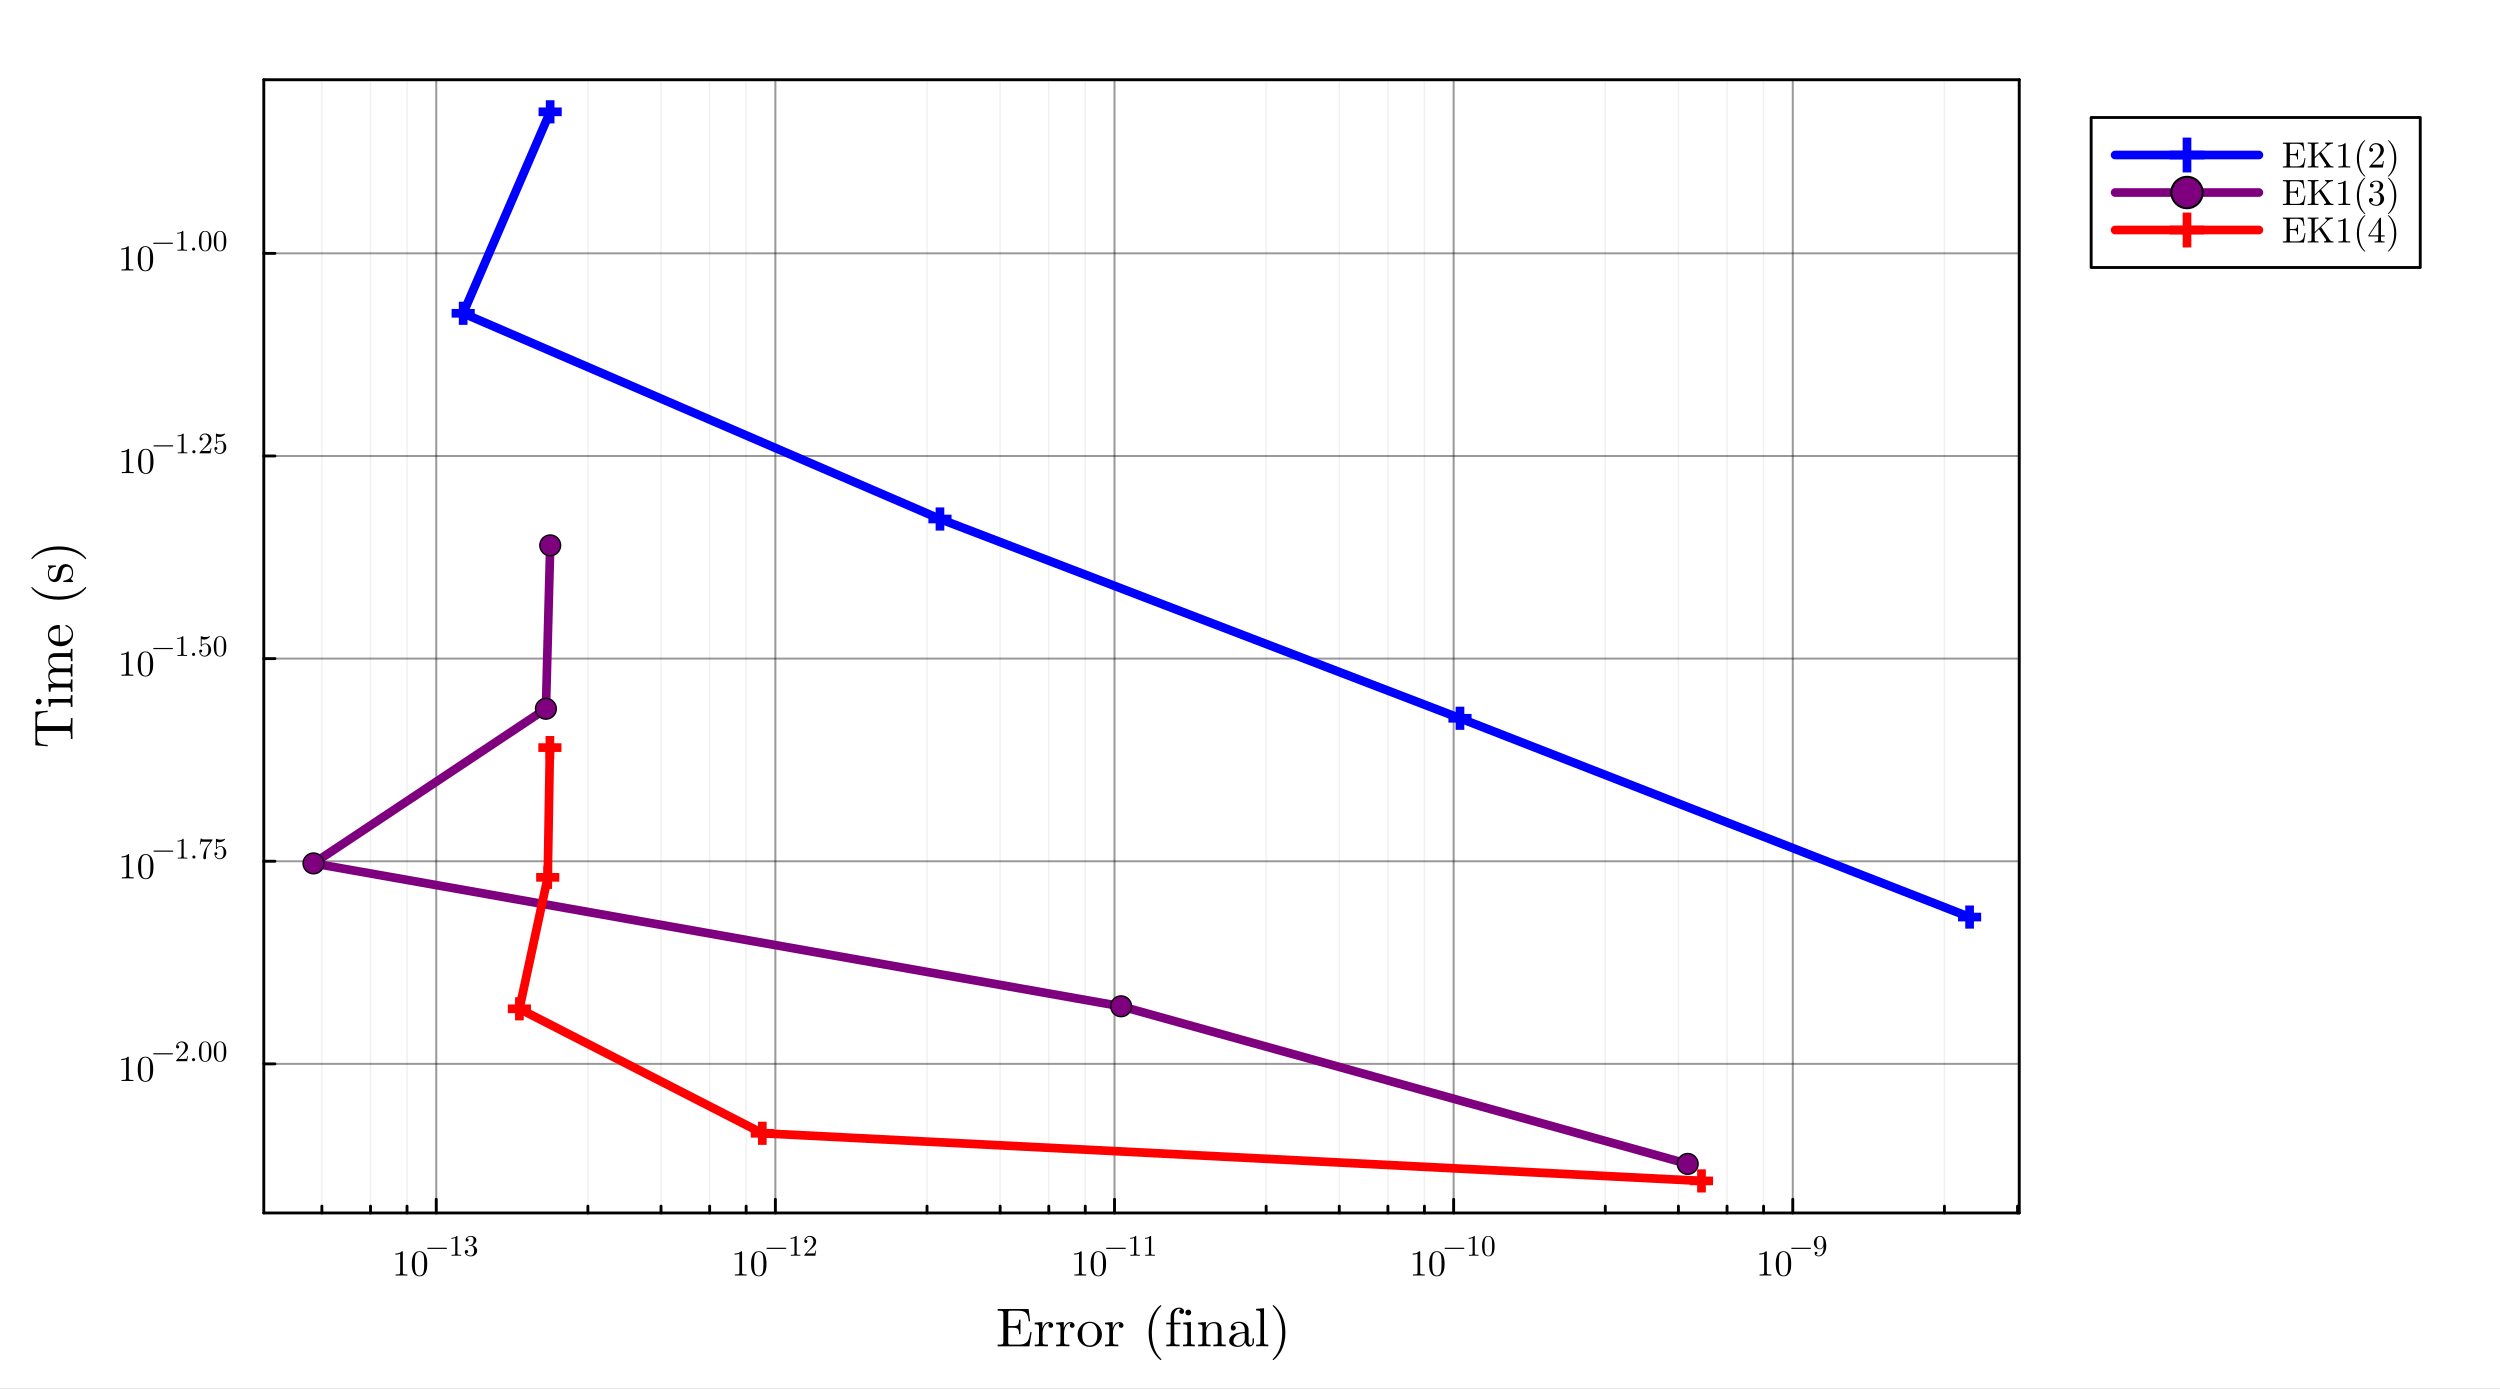 <?xml version="1.0" encoding="utf-8"?>
<svg xmlns="http://www.w3.org/2000/svg" xmlns:xlink="http://www.w3.org/1999/xlink" width="864" height="480" viewBox="0 0 3456 1920">
<rect x="0" y="0" width="3456" height="1920" fill="#333333" stroke="none"/>
<defs>
  <clipPath id="clip800">
    <rect x="0" y="0" width="3456" height="1920"/>
  </clipPath>
</defs>
<path clip-path="url(#clip800)" d="M0 1920 L3456 1920 L3456 0 L0 0  Z" fill="#ffffff" fill-rule="evenodd" fill-opacity="1"/>
<defs>
  <clipPath id="clip801">
    <rect x="691" y="0" width="2420" height="1920"/>
  </clipPath>
</defs>
<path clip-path="url(#clip800)" d="M364.663 1676.83 L2791.44 1676.83 L2791.44 110.236 L364.663 110.236  Z" fill="#ffffff" fill-rule="evenodd" fill-opacity="1"/>
<defs>
  <clipPath id="clip802">
    <rect x="364" y="110" width="2428" height="1568"/>
  </clipPath>
</defs>
<polyline clip-path="url(#clip802)" style="stroke:#000000; stroke-linecap:round; stroke-linejoin:round; stroke-width:2.8; stroke-opacity:0.4; fill:none" points="603.066,1676.83 603.066,110.236 "/>
<polyline clip-path="url(#clip802)" style="stroke:#000000; stroke-linecap:round; stroke-linejoin:round; stroke-width:2.8; stroke-opacity:0.4; fill:none" points="1071.88,1676.83 1071.88,110.236 "/>
<polyline clip-path="url(#clip802)" style="stroke:#000000; stroke-linecap:round; stroke-linejoin:round; stroke-width:2.8; stroke-opacity:0.4; fill:none" points="1540.7,1676.83 1540.7,110.236 "/>
<polyline clip-path="url(#clip802)" style="stroke:#000000; stroke-linecap:round; stroke-linejoin:round; stroke-width:2.8; stroke-opacity:0.4; fill:none" points="2009.52,1676.83 2009.52,110.236 "/>
<polyline clip-path="url(#clip802)" style="stroke:#000000; stroke-linecap:round; stroke-linejoin:round; stroke-width:2.8; stroke-opacity:0.4; fill:none" points="2478.33,1676.83 2478.33,110.236 "/>
<polyline clip-path="url(#clip802)" style="stroke:#000000; stroke-linecap:round; stroke-linejoin:round; stroke-width:2; stroke-opacity:0.06; fill:none" points="444.961,1676.83 444.961,110.236 "/>
<polyline clip-path="url(#clip802)" style="stroke:#000000; stroke-linecap:round; stroke-linejoin:round; stroke-width:2; stroke-opacity:0.06; fill:none" points="512.2,1676.83 512.2,110.236 "/>
<polyline clip-path="url(#clip802)" style="stroke:#000000; stroke-linecap:round; stroke-linejoin:round; stroke-width:2; stroke-opacity:0.06; fill:none" points="562.661,1676.83 562.661,110.236 "/>
<polyline clip-path="url(#clip802)" style="stroke:#000000; stroke-linecap:round; stroke-linejoin:round; stroke-width:2; stroke-opacity:0.06; fill:none" points="812.701,1676.83 812.701,110.236 "/>
<polyline clip-path="url(#clip802)" style="stroke:#000000; stroke-linecap:round; stroke-linejoin:round; stroke-width:2; stroke-opacity:0.06; fill:none" points="913.778,1676.83 913.778,110.236 "/>
<polyline clip-path="url(#clip802)" style="stroke:#000000; stroke-linecap:round; stroke-linejoin:round; stroke-width:2; stroke-opacity:0.06; fill:none" points="981.017,1676.83 981.017,110.236 "/>
<polyline clip-path="url(#clip802)" style="stroke:#000000; stroke-linecap:round; stroke-linejoin:round; stroke-width:2; stroke-opacity:0.06; fill:none" points="1031.48,1676.83 1031.48,110.236 "/>
<polyline clip-path="url(#clip802)" style="stroke:#000000; stroke-linecap:round; stroke-linejoin:round; stroke-width:2; stroke-opacity:0.06; fill:none" points="1281.52,1676.83 1281.52,110.236 "/>
<polyline clip-path="url(#clip802)" style="stroke:#000000; stroke-linecap:round; stroke-linejoin:round; stroke-width:2; stroke-opacity:0.06; fill:none" points="1382.6,1676.83 1382.6,110.236 "/>
<polyline clip-path="url(#clip802)" style="stroke:#000000; stroke-linecap:round; stroke-linejoin:round; stroke-width:2; stroke-opacity:0.06; fill:none" points="1449.83,1676.83 1449.83,110.236 "/>
<polyline clip-path="url(#clip802)" style="stroke:#000000; stroke-linecap:round; stroke-linejoin:round; stroke-width:2; stroke-opacity:0.06; fill:none" points="1500.29,1676.83 1500.29,110.236 "/>
<polyline clip-path="url(#clip802)" style="stroke:#000000; stroke-linecap:round; stroke-linejoin:round; stroke-width:2; stroke-opacity:0.06; fill:none" points="1750.34,1676.83 1750.34,110.236 "/>
<polyline clip-path="url(#clip802)" style="stroke:#000000; stroke-linecap:round; stroke-linejoin:round; stroke-width:2; stroke-opacity:0.06; fill:none" points="1851.41,1676.83 1851.41,110.236 "/>
<polyline clip-path="url(#clip802)" style="stroke:#000000; stroke-linecap:round; stroke-linejoin:round; stroke-width:2; stroke-opacity:0.06; fill:none" points="1918.65,1676.83 1918.65,110.236 "/>
<polyline clip-path="url(#clip802)" style="stroke:#000000; stroke-linecap:round; stroke-linejoin:round; stroke-width:2; stroke-opacity:0.06; fill:none" points="1969.11,1676.83 1969.11,110.236 "/>
<polyline clip-path="url(#clip802)" style="stroke:#000000; stroke-linecap:round; stroke-linejoin:round; stroke-width:2; stroke-opacity:0.06; fill:none" points="2219.15,1676.83 2219.15,110.236 "/>
<polyline clip-path="url(#clip802)" style="stroke:#000000; stroke-linecap:round; stroke-linejoin:round; stroke-width:2; stroke-opacity:0.06; fill:none" points="2320.23,1676.83 2320.23,110.236 "/>
<polyline clip-path="url(#clip802)" style="stroke:#000000; stroke-linecap:round; stroke-linejoin:round; stroke-width:2; stroke-opacity:0.06; fill:none" points="2387.47,1676.83 2387.47,110.236 "/>
<polyline clip-path="url(#clip802)" style="stroke:#000000; stroke-linecap:round; stroke-linejoin:round; stroke-width:2; stroke-opacity:0.06; fill:none" points="2437.93,1676.83 2437.93,110.236 "/>
<polyline clip-path="url(#clip802)" style="stroke:#000000; stroke-linecap:round; stroke-linejoin:round; stroke-width:2; stroke-opacity:0.06; fill:none" points="2687.97,1676.83 2687.97,110.236 "/>
<polyline clip-path="url(#clip802)" style="stroke:#000000; stroke-linecap:round; stroke-linejoin:round; stroke-width:2; stroke-opacity:0.06; fill:none" points="2789.05,1676.83 2789.05,110.236 "/>
<polyline clip-path="url(#clip800)" style="stroke:#000000; stroke-linecap:round; stroke-linejoin:round; stroke-width:4; stroke-opacity:1; fill:none" points="364.663,1676.83 2791.44,1676.83 "/>
<polyline clip-path="url(#clip800)" style="stroke:#000000; stroke-linecap:round; stroke-linejoin:round; stroke-width:4; stroke-opacity:1; fill:none" points="364.663,110.236 2791.44,110.236 "/>
<polyline clip-path="url(#clip800)" style="stroke:#000000; stroke-linecap:round; stroke-linejoin:round; stroke-width:4; stroke-opacity:1; fill:none" points="603.066,1676.83 603.066,1657.93 "/>
<polyline clip-path="url(#clip800)" style="stroke:#000000; stroke-linecap:round; stroke-linejoin:round; stroke-width:4; stroke-opacity:1; fill:none" points="1071.88,1676.83 1071.88,1657.93 "/>
<polyline clip-path="url(#clip800)" style="stroke:#000000; stroke-linecap:round; stroke-linejoin:round; stroke-width:4; stroke-opacity:1; fill:none" points="1540.7,1676.83 1540.7,1657.93 "/>
<polyline clip-path="url(#clip800)" style="stroke:#000000; stroke-linecap:round; stroke-linejoin:round; stroke-width:4; stroke-opacity:1; fill:none" points="2009.52,1676.83 2009.52,1657.93 "/>
<polyline clip-path="url(#clip800)" style="stroke:#000000; stroke-linecap:round; stroke-linejoin:round; stroke-width:4; stroke-opacity:1; fill:none" points="2478.33,1676.83 2478.33,1657.93 "/>
<polyline clip-path="url(#clip800)" style="stroke:#000000; stroke-linecap:round; stroke-linejoin:round; stroke-width:4; stroke-opacity:1; fill:none" points="444.961,1676.83 444.961,1667.38 "/>
<polyline clip-path="url(#clip800)" style="stroke:#000000; stroke-linecap:round; stroke-linejoin:round; stroke-width:4; stroke-opacity:1; fill:none" points="512.2,1676.83 512.2,1667.38 "/>
<polyline clip-path="url(#clip800)" style="stroke:#000000; stroke-linecap:round; stroke-linejoin:round; stroke-width:4; stroke-opacity:1; fill:none" points="562.661,1676.83 562.661,1667.38 "/>
<polyline clip-path="url(#clip800)" style="stroke:#000000; stroke-linecap:round; stroke-linejoin:round; stroke-width:4; stroke-opacity:1; fill:none" points="812.701,1676.83 812.701,1667.38 "/>
<polyline clip-path="url(#clip800)" style="stroke:#000000; stroke-linecap:round; stroke-linejoin:round; stroke-width:4; stroke-opacity:1; fill:none" points="913.778,1676.83 913.778,1667.38 "/>
<polyline clip-path="url(#clip800)" style="stroke:#000000; stroke-linecap:round; stroke-linejoin:round; stroke-width:4; stroke-opacity:1; fill:none" points="981.017,1676.83 981.017,1667.38 "/>
<polyline clip-path="url(#clip800)" style="stroke:#000000; stroke-linecap:round; stroke-linejoin:round; stroke-width:4; stroke-opacity:1; fill:none" points="1031.48,1676.83 1031.48,1667.38 "/>
<polyline clip-path="url(#clip800)" style="stroke:#000000; stroke-linecap:round; stroke-linejoin:round; stroke-width:4; stroke-opacity:1; fill:none" points="1281.52,1676.83 1281.52,1667.38 "/>
<polyline clip-path="url(#clip800)" style="stroke:#000000; stroke-linecap:round; stroke-linejoin:round; stroke-width:4; stroke-opacity:1; fill:none" points="1382.6,1676.83 1382.6,1667.38 "/>
<polyline clip-path="url(#clip800)" style="stroke:#000000; stroke-linecap:round; stroke-linejoin:round; stroke-width:4; stroke-opacity:1; fill:none" points="1449.83,1676.83 1449.83,1667.38 "/>
<polyline clip-path="url(#clip800)" style="stroke:#000000; stroke-linecap:round; stroke-linejoin:round; stroke-width:4; stroke-opacity:1; fill:none" points="1500.29,1676.83 1500.29,1667.38 "/>
<polyline clip-path="url(#clip800)" style="stroke:#000000; stroke-linecap:round; stroke-linejoin:round; stroke-width:4; stroke-opacity:1; fill:none" points="1750.34,1676.83 1750.34,1667.38 "/>
<polyline clip-path="url(#clip800)" style="stroke:#000000; stroke-linecap:round; stroke-linejoin:round; stroke-width:4; stroke-opacity:1; fill:none" points="1851.41,1676.83 1851.41,1667.38 "/>
<polyline clip-path="url(#clip800)" style="stroke:#000000; stroke-linecap:round; stroke-linejoin:round; stroke-width:4; stroke-opacity:1; fill:none" points="1918.65,1676.83 1918.65,1667.38 "/>
<polyline clip-path="url(#clip800)" style="stroke:#000000; stroke-linecap:round; stroke-linejoin:round; stroke-width:4; stroke-opacity:1; fill:none" points="1969.11,1676.83 1969.11,1667.38 "/>
<polyline clip-path="url(#clip800)" style="stroke:#000000; stroke-linecap:round; stroke-linejoin:round; stroke-width:4; stroke-opacity:1; fill:none" points="2219.15,1676.83 2219.15,1667.38 "/>
<polyline clip-path="url(#clip800)" style="stroke:#000000; stroke-linecap:round; stroke-linejoin:round; stroke-width:4; stroke-opacity:1; fill:none" points="2320.23,1676.83 2320.23,1667.38 "/>
<polyline clip-path="url(#clip800)" style="stroke:#000000; stroke-linecap:round; stroke-linejoin:round; stroke-width:4; stroke-opacity:1; fill:none" points="2387.47,1676.83 2387.47,1667.38 "/>
<polyline clip-path="url(#clip800)" style="stroke:#000000; stroke-linecap:round; stroke-linejoin:round; stroke-width:4; stroke-opacity:1; fill:none" points="2437.93,1676.83 2437.93,1667.38 "/>
<polyline clip-path="url(#clip800)" style="stroke:#000000; stroke-linecap:round; stroke-linejoin:round; stroke-width:4; stroke-opacity:1; fill:none" points="2687.97,1676.83 2687.97,1667.38 "/>
<polyline clip-path="url(#clip800)" style="stroke:#000000; stroke-linecap:round; stroke-linejoin:round; stroke-width:4; stroke-opacity:1; fill:none" points="2789.05,1676.83 2789.05,1667.38 "/>
<path clip-path="url(#clip800)" d="M546.528 1734.46 L546.528 1732.88 Q552.605 1732.88 555.742 1729.64 Q556.607 1729.64 556.755 1729.84 Q556.903 1730.04 556.903 1730.95 L556.903 1759.34 Q556.903 1760.84 557.644 1761.31 Q558.385 1761.78 561.622 1761.78 L563.227 1761.78 L563.227 1763.34 Q561.449 1763.19 555.026 1763.19 Q548.603 1763.19 546.849 1763.34 L546.849 1761.78 L548.455 1761.78 Q551.641 1761.78 552.407 1761.34 Q553.173 1760.87 553.173 1759.34 L553.173 1733.13 Q550.53 1734.46 546.528 1734.46 Z" fill="#000000" fill-rule="nonzero" fill-opacity="1" /><path clip-path="url(#clip800)" d="M569.304 1747.16 Q569.304 1739.72 571.182 1735.67 Q573.8 1729.64 579.976 1729.64 Q581.285 1729.64 582.644 1730.01 Q584.028 1730.36 585.757 1731.72 Q587.511 1733.08 588.573 1735.3 Q590.599 1739.6 590.599 1747.16 Q590.599 1754.55 588.721 1758.57 Q585.979 1764.45 579.927 1764.45 Q577.654 1764.45 575.332 1763.29 Q573.035 1762.13 571.577 1759.34 Q569.304 1755.16 569.304 1747.16 M573.504 1746.54 Q573.504 1754.17 574.047 1757.21 Q574.665 1760.5 576.345 1761.93 Q578.049 1763.34 579.927 1763.34 Q581.952 1763.34 583.632 1761.83 Q585.337 1760.3 585.856 1757.02 Q586.424 1753.78 586.399 1746.54 Q586.399 1739.5 585.905 1736.68 Q585.238 1733.4 583.459 1732.09 Q581.705 1730.76 579.927 1730.76 Q579.26 1730.76 578.543 1730.95 Q577.852 1731.15 576.839 1731.72 Q575.826 1732.29 575.036 1733.7 Q574.27 1735.1 573.899 1737.23 Q573.504 1739.97 573.504 1746.54 Z" fill="#000000" fill-rule="nonzero" fill-opacity="1" /><path clip-path="url(#clip800)" d="M617.735 1725.07 Q617.976 1725.31 617.976 1725.65 Q617.976 1725.99 617.735 1726.23 Q617.494 1726.48 617.153 1726.48 L591.422 1726.48 Q591.08 1726.48 590.839 1726.23 Q590.599 1725.99 590.599 1725.65 Q590.599 1725.31 590.839 1725.07 Q591.08 1724.83 591.422 1724.83 L617.153 1724.83 Q617.494 1724.83 617.735 1725.07 Z" fill="#000000" fill-rule="nonzero" fill-opacity="1" /><path clip-path="url(#clip800)" d="M623.917 1712.47 L623.917 1711.18 Q628.855 1711.18 631.404 1708.55 Q632.106 1708.55 632.227 1708.71 Q632.347 1708.87 632.347 1709.62 L632.347 1732.68 Q632.347 1733.9 632.949 1734.28 Q633.552 1734.66 636.181 1734.66 L637.486 1734.66 L637.486 1735.93 Q636.04 1735.81 630.822 1735.81 Q625.603 1735.81 624.178 1735.93 L624.178 1734.66 L625.483 1734.66 Q628.072 1734.66 628.694 1734.3 Q629.317 1733.92 629.317 1732.68 L629.317 1711.38 Q627.169 1712.47 623.917 1712.47 Z" fill="#000000" fill-rule="nonzero" fill-opacity="1" /><path clip-path="url(#clip800)" d="M642.544 1730.39 Q642.544 1729.17 643.246 1728.58 Q643.949 1728 644.852 1728 Q645.795 1728 646.458 1728.62 Q647.14 1729.23 647.14 1730.29 Q647.14 1731.43 646.337 1732.08 Q645.554 1732.72 644.43 1732.56 Q645.414 1734.2 647.22 1734.95 Q649.047 1735.69 650.733 1735.69 Q652.499 1735.69 653.924 1734.16 Q655.369 1732.64 655.369 1728.9 Q655.369 1725.73 654.125 1723.91 Q652.901 1722.08 650.472 1722.08 L648.665 1722.08 Q648.043 1722.08 647.863 1722.02 Q647.682 1721.96 647.682 1721.62 Q647.682 1721.22 648.304 1721.14 Q648.926 1721.14 649.91 1721.02 Q652.298 1720.94 653.563 1718.87 Q654.707 1716.94 654.707 1714.19 Q654.707 1711.68 653.503 1710.64 Q652.318 1709.58 650.773 1709.58 Q649.328 1709.58 647.742 1710.18 Q646.156 1710.78 645.293 1712.12 Q647.842 1712.12 647.842 1714.19 Q647.842 1715.1 647.26 1715.7 Q646.698 1716.28 645.755 1716.28 Q644.852 1716.28 644.25 1715.72 Q643.648 1715.14 643.648 1714.15 Q643.648 1711.8 645.735 1710.18 Q647.842 1708.55 650.934 1708.55 Q653.984 1708.55 656.232 1710.16 Q658.5 1711.76 658.5 1714.23 Q658.5 1716.66 656.895 1718.65 Q655.289 1720.63 652.74 1721.46 Q655.871 1722.08 657.738 1724.21 Q659.604 1726.32 659.604 1728.9 Q659.604 1732.12 657.075 1734.48 Q654.546 1736.83 650.853 1736.83 Q647.441 1736.83 644.992 1734.99 Q642.544 1733.14 642.544 1730.39 Z" fill="#000000" fill-rule="nonzero" fill-opacity="1" /><path clip-path="url(#clip800)" d="M1015.51 1734.46 L1015.51 1732.88 Q1021.58 1732.88 1024.72 1729.64 Q1025.58 1729.64 1025.73 1729.84 Q1025.88 1730.04 1025.88 1730.95 L1025.88 1759.34 Q1025.88 1760.84 1026.62 1761.31 Q1027.36 1761.78 1030.6 1761.78 L1032.2 1761.78 L1032.2 1763.34 Q1030.43 1763.19 1024 1763.19 Q1017.58 1763.19 1015.83 1763.34 L1015.83 1761.78 L1017.43 1761.78 Q1020.62 1761.78 1021.38 1761.34 Q1022.15 1760.87 1022.15 1759.34 L1022.15 1733.13 Q1019.51 1734.46 1015.51 1734.46 Z" fill="#000000" fill-rule="nonzero" fill-opacity="1" /><path clip-path="url(#clip800)" d="M1038.28 1747.16 Q1038.28 1739.72 1040.16 1735.67 Q1042.78 1729.64 1048.95 1729.64 Q1050.26 1729.64 1051.62 1730.01 Q1053.01 1730.36 1054.73 1731.72 Q1056.49 1733.08 1057.55 1735.3 Q1059.58 1739.6 1059.58 1747.16 Q1059.58 1754.55 1057.7 1758.57 Q1054.96 1764.45 1048.9 1764.45 Q1046.63 1764.45 1044.31 1763.29 Q1042.01 1762.13 1040.55 1759.34 Q1038.28 1755.16 1038.28 1747.16 M1042.48 1746.54 Q1042.48 1754.17 1043.02 1757.21 Q1043.64 1760.5 1045.32 1761.93 Q1047.03 1763.34 1048.9 1763.34 Q1050.93 1763.34 1052.61 1761.83 Q1054.31 1760.3 1054.83 1757.02 Q1055.4 1753.78 1055.38 1746.54 Q1055.38 1739.5 1054.88 1736.68 Q1054.22 1733.4 1052.44 1732.09 Q1050.68 1730.76 1048.9 1730.76 Q1048.24 1730.76 1047.52 1730.95 Q1046.83 1731.15 1045.82 1731.72 Q1044.8 1732.29 1044.01 1733.7 Q1043.25 1735.1 1042.88 1737.23 Q1042.48 1739.97 1042.48 1746.54 Z" fill="#000000" fill-rule="nonzero" fill-opacity="1" /><path clip-path="url(#clip800)" d="M1086.71 1725.07 Q1086.95 1725.31 1086.95 1725.65 Q1086.95 1725.99 1086.71 1726.23 Q1086.47 1726.48 1086.13 1726.48 L1060.4 1726.48 Q1060.06 1726.48 1059.82 1726.23 Q1059.58 1725.99 1059.58 1725.65 Q1059.58 1725.31 1059.82 1725.07 Q1060.06 1724.83 1060.4 1724.83 L1086.13 1724.83 Q1086.47 1724.83 1086.71 1725.07 Z" fill="#000000" fill-rule="nonzero" fill-opacity="1" /><path clip-path="url(#clip800)" d="M1092.89 1712.47 L1092.89 1711.18 Q1097.83 1711.18 1100.38 1708.55 Q1101.08 1708.55 1101.2 1708.71 Q1101.32 1708.87 1101.32 1709.62 L1101.32 1732.68 Q1101.32 1733.9 1101.93 1734.28 Q1102.53 1734.66 1105.16 1734.66 L1106.46 1734.66 L1106.46 1735.93 Q1105.02 1735.81 1099.8 1735.81 Q1094.58 1735.81 1093.16 1735.93 L1093.16 1734.66 L1094.46 1734.66 Q1097.05 1734.66 1097.67 1734.3 Q1098.29 1733.92 1098.29 1732.68 L1098.29 1711.38 Q1096.15 1712.47 1092.89 1712.47 Z" fill="#000000" fill-rule="nonzero" fill-opacity="1" /><path clip-path="url(#clip800)" d="M1111.84 1735.93 Q1111.84 1735.19 1111.9 1734.97 Q1111.98 1734.75 1112.3 1734.4 L1120.19 1725.61 Q1124.51 1720.76 1124.51 1716.52 Q1124.51 1713.77 1123.06 1711.8 Q1121.64 1709.84 1119.01 1709.84 Q1117.2 1709.84 1115.68 1710.94 Q1114.15 1712.04 1113.45 1714.01 Q1113.57 1713.97 1113.99 1713.97 Q1115.01 1713.97 1115.58 1714.61 Q1116.16 1715.26 1116.16 1716.12 Q1116.16 1717.22 1115.44 1717.76 Q1114.73 1718.29 1114.03 1718.29 Q1113.75 1718.29 1113.37 1718.23 Q1113.01 1718.17 1112.42 1717.6 Q1111.84 1717.02 1111.84 1716 Q1111.84 1713.13 1114.01 1710.84 Q1116.2 1708.55 1119.53 1708.55 Q1123.3 1708.55 1125.77 1710.8 Q1128.26 1713.03 1128.26 1716.52 Q1128.26 1717.74 1127.88 1718.87 Q1127.52 1719.97 1127.02 1720.84 Q1126.53 1721.7 1125.21 1723.08 Q1123.89 1724.47 1122.82 1725.45 Q1121.76 1726.44 1119.37 1728.52 L1115.01 1732.76 L1122.42 1732.76 Q1126.03 1732.76 1126.31 1732.44 Q1126.72 1731.85 1127.22 1728.78 L1128.26 1728.78 L1127.1 1735.93 L1111.84 1735.93 Z" fill="#000000" fill-rule="nonzero" fill-opacity="1" /><path clip-path="url(#clip800)" d="M1484.94 1734.46 L1484.94 1732.88 Q1491.02 1732.88 1494.16 1729.64 Q1495.02 1729.64 1495.17 1729.84 Q1495.32 1730.04 1495.32 1730.95 L1495.32 1759.34 Q1495.32 1760.84 1496.06 1761.31 Q1496.8 1761.78 1500.04 1761.78 L1501.64 1761.78 L1501.64 1763.34 Q1499.87 1763.19 1493.44 1763.19 Q1487.02 1763.19 1485.27 1763.34 L1485.27 1761.78 L1486.87 1761.78 Q1490.06 1761.78 1490.82 1761.34 Q1491.59 1760.87 1491.59 1759.34 L1491.59 1733.13 Q1488.95 1734.46 1484.94 1734.46 Z" fill="#000000" fill-rule="nonzero" fill-opacity="1" /><path clip-path="url(#clip800)" d="M1507.72 1747.16 Q1507.72 1739.72 1509.6 1735.67 Q1512.22 1729.64 1518.39 1729.64 Q1519.7 1729.64 1521.06 1730.01 Q1522.44 1730.36 1524.17 1731.72 Q1525.93 1733.08 1526.99 1735.3 Q1529.02 1739.6 1529.02 1747.16 Q1529.02 1754.55 1527.14 1758.57 Q1524.4 1764.45 1518.34 1764.45 Q1516.07 1764.45 1513.75 1763.29 Q1511.45 1762.13 1509.99 1759.34 Q1507.72 1755.16 1507.72 1747.16 M1511.92 1746.54 Q1511.92 1754.17 1512.46 1757.21 Q1513.08 1760.5 1514.76 1761.93 Q1516.47 1763.34 1518.34 1763.34 Q1520.37 1763.34 1522.05 1761.83 Q1523.75 1760.3 1524.27 1757.02 Q1524.84 1753.78 1524.82 1746.54 Q1524.82 1739.5 1524.32 1736.68 Q1523.65 1733.4 1521.88 1732.09 Q1520.12 1730.76 1518.34 1730.76 Q1517.68 1730.76 1516.96 1730.95 Q1516.27 1731.15 1515.26 1731.72 Q1514.24 1732.29 1513.45 1733.7 Q1512.69 1735.1 1512.32 1737.23 Q1511.92 1739.97 1511.92 1746.54 Z" fill="#000000" fill-rule="nonzero" fill-opacity="1" /><path clip-path="url(#clip800)" d="M1556.15 1725.07 Q1556.39 1725.31 1556.39 1725.65 Q1556.39 1725.99 1556.15 1726.23 Q1555.91 1726.48 1555.57 1726.48 L1529.84 1726.48 Q1529.5 1726.48 1529.26 1726.23 Q1529.02 1725.99 1529.02 1725.65 Q1529.02 1725.31 1529.26 1725.07 Q1529.5 1724.83 1529.84 1724.83 L1555.57 1724.83 Q1555.91 1724.83 1556.15 1725.07 Z" fill="#000000" fill-rule="nonzero" fill-opacity="1" /><path clip-path="url(#clip800)" d="M1562.33 1712.47 L1562.33 1711.18 Q1567.27 1711.18 1569.82 1708.55 Q1570.52 1708.55 1570.64 1708.71 Q1570.76 1708.87 1570.76 1709.62 L1570.76 1732.68 Q1570.76 1733.9 1571.37 1734.28 Q1571.97 1734.66 1574.6 1734.66 L1575.9 1734.66 L1575.9 1735.93 Q1574.46 1735.81 1569.24 1735.81 Q1564.02 1735.81 1562.59 1735.93 L1562.59 1734.66 L1563.9 1734.66 Q1566.49 1734.66 1567.11 1734.3 Q1567.73 1733.92 1567.73 1732.68 L1567.73 1711.38 Q1565.59 1712.47 1562.33 1712.47 Z" fill="#000000" fill-rule="nonzero" fill-opacity="1" /><path clip-path="url(#clip800)" d="M1582.89 1712.47 L1582.89 1711.18 Q1587.82 1711.18 1590.37 1708.55 Q1591.08 1708.55 1591.2 1708.71 Q1591.32 1708.87 1591.32 1709.62 L1591.32 1732.68 Q1591.32 1733.9 1591.92 1734.28 Q1592.52 1734.66 1595.15 1734.66 L1596.46 1734.66 L1596.46 1735.93 Q1595.01 1735.81 1589.79 1735.81 Q1584.57 1735.81 1583.15 1735.93 L1583.15 1734.66 L1584.45 1734.66 Q1587.04 1734.66 1587.66 1734.3 Q1588.29 1733.92 1588.29 1732.68 L1588.29 1711.38 Q1586.14 1712.47 1582.89 1712.47 Z" fill="#000000" fill-rule="nonzero" fill-opacity="1" /><path clip-path="url(#clip800)" d="M1952.92 1734.46 L1952.92 1732.88 Q1959 1732.88 1962.13 1729.64 Q1963 1729.64 1963.15 1729.84 Q1963.29 1730.04 1963.29 1730.95 L1963.29 1759.34 Q1963.29 1760.84 1964.03 1761.31 Q1964.78 1761.78 1968.01 1761.78 L1969.62 1761.78 L1969.62 1763.34 Q1967.84 1763.19 1961.42 1763.19 Q1954.99 1763.19 1953.24 1763.34 L1953.24 1761.78 L1954.85 1761.78 Q1958.03 1761.78 1958.8 1761.34 Q1959.56 1760.87 1959.56 1759.34 L1959.56 1733.13 Q1956.92 1734.46 1952.92 1734.46 Z" fill="#000000" fill-rule="nonzero" fill-opacity="1" /><path clip-path="url(#clip800)" d="M1975.69 1747.16 Q1975.69 1739.72 1977.57 1735.67 Q1980.19 1729.64 1986.37 1729.64 Q1987.68 1729.64 1989.03 1730.01 Q1990.42 1730.36 1992.15 1731.72 Q1993.9 1733.08 1994.96 1735.3 Q1996.99 1739.6 1996.99 1747.16 Q1996.99 1754.55 1995.11 1758.57 Q1992.37 1764.45 1986.32 1764.45 Q1984.04 1764.45 1981.72 1763.29 Q1979.43 1762.13 1977.97 1759.34 Q1975.69 1755.16 1975.69 1747.16 M1979.89 1746.54 Q1979.89 1754.17 1980.44 1757.21 Q1981.06 1760.5 1982.74 1761.93 Q1984.44 1763.34 1986.32 1763.34 Q1988.34 1763.34 1990.02 1761.83 Q1991.73 1760.3 1992.25 1757.02 Q1992.81 1753.78 1992.79 1746.54 Q1992.79 1739.5 1992.3 1736.68 Q1991.63 1733.4 1989.85 1732.09 Q1988.1 1730.76 1986.32 1730.76 Q1985.65 1730.76 1984.93 1730.95 Q1984.24 1731.15 1983.23 1731.72 Q1982.22 1732.29 1981.43 1733.7 Q1980.66 1735.1 1980.29 1737.23 Q1979.89 1739.97 1979.89 1746.54 Z" fill="#000000" fill-rule="nonzero" fill-opacity="1" /><path clip-path="url(#clip800)" d="M2024.13 1725.07 Q2024.37 1725.31 2024.37 1725.65 Q2024.37 1725.99 2024.13 1726.23 Q2023.88 1726.48 2023.54 1726.48 L1997.81 1726.48 Q1997.47 1726.48 1997.23 1726.23 Q1996.99 1725.99 1996.99 1725.65 Q1996.99 1725.31 1997.23 1725.07 Q1997.47 1724.83 1997.81 1724.83 L2023.54 1724.83 Q2023.88 1724.83 2024.13 1725.07 Z" fill="#000000" fill-rule="nonzero" fill-opacity="1" /><path clip-path="url(#clip800)" d="M2030.31 1712.47 L2030.31 1711.18 Q2035.25 1711.18 2037.79 1708.55 Q2038.5 1708.55 2038.62 1708.71 Q2038.74 1708.87 2038.74 1709.62 L2038.74 1732.68 Q2038.74 1733.9 2039.34 1734.28 Q2039.94 1734.66 2042.57 1734.66 L2043.88 1734.66 L2043.88 1735.93 Q2042.43 1735.81 2037.21 1735.81 Q2031.99 1735.81 2030.57 1735.93 L2030.57 1734.66 L2031.87 1734.66 Q2034.46 1734.66 2035.08 1734.3 Q2035.71 1733.92 2035.71 1732.68 L2035.71 1711.38 Q2033.56 1712.47 2030.31 1712.47 Z" fill="#000000" fill-rule="nonzero" fill-opacity="1" /><path clip-path="url(#clip800)" d="M2048.81 1722.78 Q2048.81 1716.74 2050.34 1713.45 Q2052.47 1708.55 2057.48 1708.55 Q2058.55 1708.55 2059.65 1708.85 Q2060.78 1709.13 2062.18 1710.24 Q2063.61 1711.34 2064.47 1713.15 Q2066.12 1716.64 2066.12 1722.78 Q2066.12 1728.78 2064.59 1732.06 Q2062.36 1736.83 2057.44 1736.83 Q2055.6 1736.83 2053.71 1735.89 Q2051.84 1734.95 2050.66 1732.68 Q2048.81 1729.29 2048.81 1722.78 M2052.23 1722.28 Q2052.23 1728.48 2052.67 1730.95 Q2053.17 1733.62 2054.53 1734.79 Q2055.92 1735.93 2057.44 1735.93 Q2059.09 1735.93 2060.46 1734.7 Q2061.84 1733.46 2062.26 1730.79 Q2062.72 1728.16 2062.7 1722.28 Q2062.7 1716.56 2062.3 1714.27 Q2061.76 1711.6 2060.31 1710.54 Q2058.89 1709.46 2057.44 1709.46 Q2056.9 1709.46 2056.32 1709.62 Q2055.76 1709.78 2054.94 1710.24 Q2054.11 1710.7 2053.47 1711.84 Q2052.85 1712.99 2052.55 1714.71 Q2052.23 1716.94 2052.23 1722.28 Z" fill="#000000" fill-rule="nonzero" fill-opacity="1" /><path clip-path="url(#clip800)" d="M2432.07 1734.46 L2432.07 1732.88 Q2438.15 1732.88 2441.29 1729.64 Q2442.15 1729.64 2442.3 1729.84 Q2442.45 1730.04 2442.45 1730.95 L2442.45 1759.34 Q2442.45 1760.84 2443.19 1761.31 Q2443.93 1761.78 2447.17 1761.78 L2448.77 1761.78 L2448.77 1763.34 Q2446.99 1763.19 2440.57 1763.19 Q2434.15 1763.19 2432.39 1763.34 L2432.39 1761.78 L2434 1761.78 Q2437.19 1761.78 2437.95 1761.34 Q2438.72 1760.87 2438.72 1759.34 L2438.72 1733.13 Q2436.07 1734.46 2432.07 1734.46 Z" fill="#000000" fill-rule="nonzero" fill-opacity="1" /><path clip-path="url(#clip800)" d="M2454.85 1747.16 Q2454.85 1739.72 2456.73 1735.67 Q2459.34 1729.64 2465.52 1729.64 Q2466.83 1729.64 2468.19 1730.01 Q2469.57 1730.36 2471.3 1731.72 Q2473.05 1733.08 2474.12 1735.3 Q2476.14 1739.6 2476.14 1747.16 Q2476.14 1754.55 2474.27 1758.57 Q2471.52 1764.45 2465.47 1764.45 Q2463.2 1764.45 2460.88 1763.29 Q2458.58 1762.13 2457.12 1759.34 Q2454.85 1755.16 2454.85 1747.16 M2459.05 1746.54 Q2459.05 1754.17 2459.59 1757.21 Q2460.21 1760.5 2461.89 1761.93 Q2463.59 1763.34 2465.47 1763.34 Q2467.5 1763.34 2469.18 1761.83 Q2470.88 1760.3 2471.4 1757.02 Q2471.97 1753.78 2471.94 1746.54 Q2471.94 1739.5 2471.45 1736.68 Q2470.78 1733.4 2469 1732.09 Q2467.25 1730.76 2465.47 1730.76 Q2464.8 1730.76 2464.09 1730.95 Q2463.4 1731.15 2462.38 1731.72 Q2461.37 1732.29 2460.58 1733.7 Q2459.81 1735.1 2459.44 1737.23 Q2459.05 1739.97 2459.05 1746.54 Z" fill="#000000" fill-rule="nonzero" fill-opacity="1" /><path clip-path="url(#clip800)" d="M2503.28 1725.07 Q2503.52 1725.31 2503.52 1725.65 Q2503.52 1725.99 2503.28 1726.23 Q2503.04 1726.48 2502.7 1726.48 L2476.97 1726.48 Q2476.62 1726.48 2476.38 1726.23 Q2476.14 1725.99 2476.14 1725.65 Q2476.14 1725.31 2476.38 1725.07 Q2476.62 1724.83 2476.97 1724.83 L2502.7 1724.83 Q2503.04 1724.83 2503.28 1725.07 Z" fill="#000000" fill-rule="nonzero" fill-opacity="1" /><path clip-path="url(#clip800)" d="M2507.53 1717.8 Q2507.53 1715.62 2508.18 1714.13 Q2508.82 1712.63 2510.16 1711.14 Q2512.63 1708.55 2516.21 1708.55 Q2517.73 1708.55 2519.08 1709.19 Q2520.44 1709.84 2521.73 1711.3 Q2523.03 1712.75 2523.81 1715.62 Q2524.6 1718.47 2524.6 1722.4 Q2524.6 1728.76 2521.5 1732.8 Q2518.43 1736.83 2514.28 1736.83 Q2511.65 1736.83 2510.1 1735.65 Q2508.56 1734.44 2508.56 1732.4 Q2508.56 1731.33 2509.16 1730.89 Q2509.76 1730.43 2510.44 1730.43 Q2511.19 1730.43 2511.77 1730.93 Q2512.35 1731.41 2512.35 1732.32 Q2512.35 1733.06 2511.87 1733.64 Q2511.41 1734.2 2510.2 1734.2 Q2511.39 1735.69 2514.24 1735.69 Q2515.26 1735.69 2516.29 1735.23 Q2517.31 1734.75 2518.41 1733.6 Q2519.54 1732.44 2520.22 1730.01 Q2520.9 1727.58 2520.9 1724.17 L2520.9 1722.86 Q2519.26 1726.98 2515.76 1726.98 Q2512.31 1726.98 2509.92 1724.33 Q2507.53 1721.68 2507.53 1717.8 M2511.23 1717.84 Q2511.23 1721.92 2511.97 1723.42 Q2513.23 1726.01 2515.8 1726.01 Q2518.31 1726.01 2519.56 1723.79 Q2520.82 1721.54 2520.82 1718.63 Q2520.82 1714.59 2520.16 1712.83 Q2518.94 1709.58 2516.21 1709.58 Q2513.5 1709.58 2512.09 1712.16 Q2511.23 1713.69 2511.23 1717.84 Z" fill="#000000" fill-rule="nonzero" fill-opacity="1" /><path clip-path="url(#clip800)" d="M1379.2 1861.14 L1379.2 1858.81 L1381.01 1858.81 Q1385.13 1858.81 1386.05 1858.14 Q1387.02 1857.44 1387.02 1855.22 L1387.02 1815.46 Q1387.02 1813.27 1386.05 1812.6 Q1385.09 1811.9 1381.01 1811.9 L1379.2 1811.9 L1379.2 1809.53 L1421.92 1809.53 L1424.03 1826.61 L1422.14 1826.61 Q1421.62 1822.27 1420.92 1819.79 Q1420.25 1817.27 1418.59 1815.34 Q1416.96 1813.42 1414.25 1812.68 Q1411.58 1811.9 1407.25 1811.9 L1397.46 1811.9 Q1394.87 1811.9 1394.32 1812.45 Q1393.76 1812.97 1393.76 1814.94 L1393.76 1833.13 L1400.58 1833.13 Q1405.8 1833.13 1407.28 1831.32 Q1408.77 1829.5 1408.77 1824.27 L1410.69 1824.27 L1410.69 1844.36 L1408.77 1844.36 Q1408.77 1839.21 1407.28 1837.36 Q1405.8 1835.5 1400.58 1835.5 L1393.76 1835.5 L1393.76 1855.77 Q1393.76 1857.74 1394.32 1858.29 Q1394.91 1858.81 1397.46 1858.81 L1407.58 1858.81 Q1410.84 1858.81 1413.21 1858.4 Q1415.62 1857.96 1417.29 1856.92 Q1418.96 1855.85 1420.07 1854.62 Q1421.22 1853.4 1422 1851.21 Q1422.81 1848.99 1423.26 1846.95 Q1423.74 1844.91 1424.26 1841.58 L1426.15 1841.58 L1422.96 1861.14 L1379.2 1861.14 Z" fill="#000000" fill-rule="nonzero" fill-opacity="1" /><path clip-path="url(#clip800)" d="M1430.37 1861.14 L1430.37 1858.81 Q1434.41 1858.81 1435.34 1858.33 Q1436.3 1857.81 1436.3 1855.36 L1436.3 1835.02 Q1436.3 1832.2 1435.3 1831.5 Q1434.33 1830.8 1430.37 1830.8 L1430.37 1828.42 L1440.93 1827.61 L1440.93 1835.95 Q1442.01 1832.69 1444.27 1830.17 Q1446.56 1827.61 1450.27 1827.61 Q1452.71 1827.61 1454.27 1828.98 Q1455.86 1830.35 1455.86 1832.24 Q1455.86 1833.91 1454.83 1834.76 Q1453.83 1835.58 1452.6 1835.58 Q1451.23 1835.58 1450.27 1834.72 Q1449.34 1833.83 1449.34 1832.32 Q1449.34 1831.39 1449.75 1830.69 Q1450.19 1829.94 1450.53 1829.68 Q1450.86 1829.43 1451.08 1829.35 Q1450.94 1829.28 1450.27 1829.28 Q1446.08 1829.28 1443.67 1833.46 Q1441.3 1837.61 1441.3 1843.54 L1441.3 1855.22 Q1441.3 1857.4 1442.19 1858.11 Q1443.12 1858.81 1447.08 1858.81 L1448.67 1858.81 L1448.67 1861.14 Q1445.64 1860.92 1439.04 1860.92 Q1438.11 1860.92 1436.67 1860.96 Q1435.22 1861 1433.33 1861.07 Q1431.44 1861.14 1430.37 1861.14 Z" fill="#000000" fill-rule="nonzero" fill-opacity="1" /><path clip-path="url(#clip800)" d="M1460.01 1861.14 L1460.01 1858.81 Q1464.05 1858.81 1464.98 1858.33 Q1465.94 1857.81 1465.94 1855.36 L1465.94 1835.02 Q1465.94 1832.2 1464.94 1831.5 Q1463.98 1830.8 1460.01 1830.8 L1460.01 1828.42 L1470.57 1827.61 L1470.57 1835.95 Q1471.65 1832.69 1473.91 1830.17 Q1476.21 1827.61 1479.91 1827.61 Q1482.36 1827.61 1483.91 1828.98 Q1485.51 1830.35 1485.51 1832.24 Q1485.51 1833.91 1484.47 1834.76 Q1483.47 1835.58 1482.25 1835.58 Q1480.88 1835.58 1479.91 1834.72 Q1478.99 1833.83 1478.99 1832.32 Q1478.99 1831.39 1479.39 1830.69 Q1479.84 1829.94 1480.17 1829.68 Q1480.51 1829.43 1480.73 1829.35 Q1480.58 1829.28 1479.91 1829.28 Q1475.73 1829.28 1473.32 1833.46 Q1470.94 1837.61 1470.94 1843.54 L1470.94 1855.22 Q1470.94 1857.4 1471.83 1858.11 Q1472.76 1858.81 1476.73 1858.81 L1478.32 1858.81 L1478.32 1861.14 Q1475.28 1860.92 1468.68 1860.92 Q1467.76 1860.92 1466.31 1860.96 Q1464.87 1861 1462.98 1861.07 Q1461.09 1861.14 1460.01 1861.14 Z" fill="#000000" fill-rule="nonzero" fill-opacity="1" /><path clip-path="url(#clip800)" d="M1494.66 1857.07 Q1489.66 1852.1 1489.66 1844.91 Q1489.66 1837.69 1494.55 1832.43 Q1499.48 1827.13 1506.52 1827.13 Q1513.41 1827.13 1518.34 1832.39 Q1523.3 1837.61 1523.3 1844.91 Q1523.3 1852.07 1518.3 1857.03 Q1513.34 1862 1506.44 1862 Q1499.7 1862 1494.66 1857.07 M1495.96 1844.28 Q1495.96 1851.66 1497.88 1854.99 Q1500.85 1860.07 1506.52 1860.07 Q1509.33 1860.07 1511.67 1858.55 Q1514.04 1857.03 1515.34 1854.47 Q1517 1851.14 1517 1844.28 Q1517 1836.98 1515 1833.76 Q1512.04 1828.83 1506.44 1828.83 Q1504 1828.83 1501.59 1830.13 Q1499.22 1831.39 1497.77 1833.91 Q1495.96 1837.24 1495.96 1844.28 Z" fill="#000000" fill-rule="nonzero" fill-opacity="1" /><path clip-path="url(#clip800)" d="M1527.6 1861.14 L1527.6 1858.81 Q1531.64 1858.81 1532.57 1858.33 Q1533.53 1857.81 1533.53 1855.36 L1533.53 1835.02 Q1533.53 1832.2 1532.53 1831.5 Q1531.57 1830.8 1527.6 1830.8 L1527.6 1828.42 L1538.16 1827.61 L1538.16 1835.95 Q1539.24 1832.69 1541.5 1830.17 Q1543.8 1827.61 1547.5 1827.61 Q1549.95 1827.61 1551.5 1828.98 Q1553.1 1830.35 1553.1 1832.24 Q1553.1 1833.91 1552.06 1834.76 Q1551.06 1835.58 1549.84 1835.58 Q1548.46 1835.58 1547.5 1834.72 Q1546.57 1833.83 1546.57 1832.32 Q1546.57 1831.39 1546.98 1830.69 Q1547.43 1829.94 1547.76 1829.68 Q1548.09 1829.43 1548.32 1829.35 Q1548.17 1829.28 1547.5 1829.28 Q1543.31 1829.28 1540.9 1833.46 Q1538.53 1837.61 1538.53 1843.54 L1538.53 1855.22 Q1538.53 1857.4 1539.42 1858.11 Q1540.35 1858.81 1544.31 1858.81 L1545.91 1858.81 L1545.91 1861.14 Q1542.87 1860.92 1536.27 1860.92 Q1535.35 1860.92 1533.9 1860.96 Q1532.46 1861 1530.57 1861.07 Q1528.68 1861.14 1527.6 1861.14 Z" fill="#000000" fill-rule="nonzero" fill-opacity="1" /><path clip-path="url(#clip800)" d="M1587.89 1842.17 Q1587.89 1829.35 1592.67 1819.01 Q1594.71 1814.68 1597.56 1811.05 Q1600.42 1807.41 1602.31 1805.82 Q1604.19 1804.23 1604.71 1804.23 Q1605.45 1804.23 1605.49 1804.97 Q1605.49 1805.34 1604.49 1806.27 Q1592.26 1818.72 1592.3 1842.17 Q1592.3 1865.7 1604.19 1877.67 Q1605.49 1878.97 1605.49 1879.38 Q1605.49 1880.12 1604.71 1880.12 Q1604.19 1880.12 1602.38 1878.6 Q1600.56 1877.08 1597.75 1873.6 Q1594.93 1870.11 1592.89 1865.85 Q1587.89 1855.51 1587.89 1842.17 Z" fill="#000000" fill-rule="nonzero" fill-opacity="1" /><path clip-path="url(#clip800)" d="M1612.31 1830.8 L1612.31 1828.42 L1618.28 1828.42 L1618.28 1819.72 Q1618.28 1814.08 1621.91 1810.86 Q1625.58 1807.64 1630.06 1807.64 Q1633.02 1807.64 1634.95 1809.23 Q1636.88 1810.82 1636.88 1812.97 Q1636.88 1814.42 1635.99 1815.38 Q1635.14 1816.31 1633.54 1816.31 Q1632.02 1816.31 1631.13 1815.34 Q1630.28 1814.38 1630.28 1813.05 Q1630.28 1810.6 1632.54 1809.86 Q1631.39 1809.34 1630.06 1809.3 Q1627.32 1809.3 1625.17 1812.12 Q1623.06 1814.94 1623.06 1819.64 L1623.06 1828.42 L1631.95 1828.42 L1631.95 1830.8 L1623.32 1830.8 L1623.32 1855.22 Q1623.32 1857.4 1624.2 1858.11 Q1625.13 1858.81 1629.06 1858.81 L1630.65 1858.81 L1630.65 1861.14 Q1627.61 1860.92 1621.02 1860.92 Q1620.09 1860.92 1618.65 1860.96 Q1617.24 1861 1615.31 1861.07 Q1613.42 1861.14 1612.38 1861.14 L1612.38 1858.81 Q1616.42 1858.81 1617.35 1858.33 Q1618.28 1857.81 1618.28 1855.36 L1618.28 1830.8 L1612.31 1830.8 Z" fill="#000000" fill-rule="nonzero" fill-opacity="1" /><path clip-path="url(#clip800)" d="M1635.43 1861.14 L1635.43 1858.81 Q1639.47 1858.81 1640.4 1858.33 Q1641.32 1857.81 1641.32 1855.36 L1641.32 1834.95 Q1641.32 1832.13 1640.36 1831.46 Q1639.43 1830.8 1635.73 1830.8 L1635.73 1828.42 L1646.33 1827.61 L1646.33 1855.44 Q1646.33 1857.7 1647.14 1858.25 Q1647.96 1858.81 1651.66 1858.81 L1651.66 1861.14 Q1643.92 1860.92 1643.77 1860.92 Q1642.73 1860.92 1635.43 1861.14 M1638.62 1814.38 Q1638.62 1812.86 1639.77 1811.64 Q1640.95 1810.38 1642.62 1810.38 Q1644.29 1810.38 1645.47 1811.53 Q1646.66 1812.64 1646.66 1814.42 Q1646.66 1816.16 1645.47 1817.31 Q1644.29 1818.42 1642.62 1818.42 Q1640.88 1818.42 1639.73 1817.2 Q1638.62 1815.97 1638.62 1814.38 Z" fill="#000000" fill-rule="nonzero" fill-opacity="1" /><path clip-path="url(#clip800)" d="M1656.37 1861.14 L1656.37 1858.81 Q1660.41 1858.81 1661.33 1858.33 Q1662.26 1857.81 1662.26 1855.36 L1662.26 1835.02 Q1662.26 1832.2 1661.26 1831.5 Q1660.3 1830.8 1656.37 1830.8 L1656.37 1828.42 L1667.04 1827.61 L1667.04 1835.58 Q1670.6 1827.61 1678.27 1827.61 Q1683.97 1827.61 1686.23 1830.43 Q1687.9 1832.32 1688.24 1834.43 Q1688.61 1836.54 1688.61 1842.02 L1688.61 1856.51 Q1688.68 1858.11 1689.9 1858.48 Q1691.13 1858.81 1694.54 1858.81 L1694.54 1861.14 Q1686.79 1860.92 1686.01 1860.92 Q1685.42 1860.92 1677.45 1861.14 L1677.45 1858.81 Q1681.49 1858.81 1682.42 1858.33 Q1683.38 1857.81 1683.38 1855.36 L1683.38 1837.69 Q1683.38 1833.83 1682.2 1831.57 Q1681.01 1829.28 1677.75 1829.28 Q1673.82 1829.28 1670.67 1832.58 Q1667.52 1835.87 1667.52 1841.43 L1667.52 1855.36 Q1667.52 1857.81 1668.45 1858.33 Q1669.41 1858.81 1673.41 1858.81 L1673.41 1861.14 Q1665.67 1860.92 1664.93 1860.92 Q1664.34 1860.92 1656.37 1861.14 Z" fill="#000000" fill-rule="nonzero" fill-opacity="1" /><path clip-path="url(#clip800)" d="M1699.2 1853.92 Q1699.2 1847.47 1706.8 1844.06 Q1711.36 1841.88 1720.77 1841.32 L1720.77 1838.54 Q1720.77 1833.83 1718.29 1831.35 Q1715.84 1828.83 1712.73 1828.83 Q1707.17 1828.83 1704.5 1832.32 Q1706.76 1832.39 1707.58 1833.54 Q1708.39 1834.65 1708.39 1835.8 Q1708.39 1837.32 1707.43 1838.32 Q1706.5 1839.28 1704.91 1839.28 Q1703.39 1839.28 1702.39 1838.36 Q1701.39 1837.39 1701.39 1835.72 Q1701.39 1832.02 1704.73 1829.57 Q1708.1 1827.13 1712.88 1827.13 Q1719.1 1827.13 1723.25 1831.32 Q1724.55 1832.61 1725.18 1834.28 Q1725.85 1835.95 1725.92 1837.06 Q1725.99 1838.13 1725.99 1840.28 L1725.99 1855.44 Q1725.99 1855.88 1726.14 1856.62 Q1726.29 1857.36 1726.96 1858.33 Q1727.66 1859.25 1728.81 1859.25 Q1731.55 1859.25 1731.52 1854.4 L1731.52 1850.14 L1733.44 1850.14 L1733.44 1854.4 Q1733.44 1858.44 1731.29 1860.03 Q1729.18 1861.59 1727.22 1861.59 Q1724.7 1861.59 1723.1 1859.74 Q1721.51 1857.88 1721.29 1855.36 Q1720.14 1858.25 1717.51 1860.14 Q1714.92 1862 1711.36 1862 Q1708.62 1862 1706.02 1861.29 Q1703.47 1860.63 1701.32 1858.74 Q1699.2 1856.81 1699.2 1853.92 M1705.06 1853.84 Q1705.06 1856.66 1707.06 1858.48 Q1709.06 1860.29 1711.88 1860.29 Q1715.06 1860.29 1717.92 1857.85 Q1720.77 1855.36 1720.77 1850.51 L1720.77 1842.91 Q1712.36 1843.21 1708.69 1846.58 Q1705.06 1849.92 1705.06 1853.84 Z" fill="#000000" fill-rule="nonzero" fill-opacity="1" /><path clip-path="url(#clip800)" d="M1736.48 1861.14 L1736.48 1858.81 Q1740.52 1858.81 1741.45 1858.33 Q1742.37 1857.81 1742.37 1855.36 L1742.37 1815.9 Q1742.37 1813.08 1741.37 1812.38 Q1740.41 1811.68 1736.48 1811.68 L1736.48 1809.3 L1747.38 1808.49 L1747.38 1855.36 Q1747.38 1857.81 1748.34 1858.33 Q1749.3 1858.81 1753.3 1858.81 L1753.3 1861.14 Q1752.38 1861.14 1750.45 1861.07 Q1748.52 1861 1747.12 1860.96 Q1745.71 1860.92 1744.89 1860.92 Q1744 1860.92 1736.48 1861.14 Z" fill="#000000" fill-rule="nonzero" fill-opacity="1" /><path clip-path="url(#clip800)" d="M1759.31 1879.38 Q1759.31 1879.01 1760.27 1878.08 Q1772.5 1865.63 1772.5 1842.17 Q1772.5 1818.64 1760.75 1806.75 Q1759.31 1805.38 1759.31 1804.97 Q1759.31 1804.23 1760.05 1804.23 Q1760.57 1804.23 1762.38 1805.75 Q1764.24 1807.27 1767.01 1810.75 Q1769.83 1814.23 1771.91 1818.49 Q1776.91 1828.83 1776.91 1842.17 Q1776.91 1854.99 1772.13 1865.33 Q1770.09 1869.67 1767.24 1873.3 Q1764.38 1876.93 1762.49 1878.52 Q1760.6 1880.12 1760.05 1880.12 Q1759.31 1880.12 1759.31 1879.38 Z" fill="#000000" fill-rule="nonzero" fill-opacity="1" /><polyline clip-path="url(#clip802)" style="stroke:#000000; stroke-linecap:round; stroke-linejoin:round; stroke-width:2.8; stroke-opacity:0.4; fill:none" points="364.663,1470.71 2791.44,1470.71 "/>
<polyline clip-path="url(#clip802)" style="stroke:#000000; stroke-linecap:round; stroke-linejoin:round; stroke-width:2.8; stroke-opacity:0.4; fill:none" points="364.663,1190.59 2791.44,1190.59 "/>
<polyline clip-path="url(#clip802)" style="stroke:#000000; stroke-linecap:round; stroke-linejoin:round; stroke-width:2.8; stroke-opacity:0.4; fill:none" points="364.663,910.47 2791.44,910.47 "/>
<polyline clip-path="url(#clip802)" style="stroke:#000000; stroke-linecap:round; stroke-linejoin:round; stroke-width:2.8; stroke-opacity:0.4; fill:none" points="364.663,630.353 2791.44,630.353 "/>
<polyline clip-path="url(#clip802)" style="stroke:#000000; stroke-linecap:round; stroke-linejoin:round; stroke-width:2.8; stroke-opacity:0.4; fill:none" points="364.663,350.235 2791.44,350.235 "/>
<polyline clip-path="url(#clip800)" style="stroke:#000000; stroke-linecap:round; stroke-linejoin:round; stroke-width:4; stroke-opacity:1; fill:none" points="364.663,1676.83 364.663,110.236 "/>
<polyline clip-path="url(#clip800)" style="stroke:#000000; stroke-linecap:round; stroke-linejoin:round; stroke-width:4; stroke-opacity:1; fill:none" points="2791.44,1676.83 2791.44,110.236 "/>
<polyline clip-path="url(#clip800)" style="stroke:#000000; stroke-linecap:round; stroke-linejoin:round; stroke-width:4; stroke-opacity:1; fill:none" points="364.663,1470.71 380.047,1470.71 "/>
<polyline clip-path="url(#clip800)" style="stroke:#000000; stroke-linecap:round; stroke-linejoin:round; stroke-width:4; stroke-opacity:1; fill:none" points="364.663,1190.59 380.047,1190.59 "/>
<polyline clip-path="url(#clip800)" style="stroke:#000000; stroke-linecap:round; stroke-linejoin:round; stroke-width:4; stroke-opacity:1; fill:none" points="364.663,910.47 380.047,910.47 "/>
<polyline clip-path="url(#clip800)" style="stroke:#000000; stroke-linecap:round; stroke-linejoin:round; stroke-width:4; stroke-opacity:1; fill:none" points="364.663,630.353 380.047,630.353 "/>
<polyline clip-path="url(#clip800)" style="stroke:#000000; stroke-linecap:round; stroke-linejoin:round; stroke-width:4; stroke-opacity:1; fill:none" points="364.663,350.235 380.047,350.235 "/>
<path clip-path="url(#clip800)" d="M167.652 1465.56 L167.652 1463.97 Q173.729 1463.97 176.867 1460.74 Q177.731 1460.74 177.879 1460.94 Q178.028 1461.13 178.028 1462.05 L178.028 1490.43 Q178.028 1491.94 178.769 1492.41 Q179.51 1492.88 182.746 1492.88 L184.352 1492.88 L184.352 1494.43 Q182.573 1494.29 176.15 1494.29 Q169.727 1494.29 167.973 1494.43 L167.973 1492.88 L169.579 1492.88 Q172.766 1492.88 173.532 1492.43 Q174.297 1491.96 174.297 1490.43 L174.297 1464.22 Q171.654 1465.56 167.652 1465.56 Z" fill="#000000" fill-rule="nonzero" fill-opacity="1" /><path clip-path="url(#clip800)" d="M190.429 1478.25 Q190.429 1470.82 192.306 1466.77 Q194.925 1460.74 201.101 1460.74 Q202.41 1460.74 203.769 1461.11 Q205.152 1461.45 206.881 1462.81 Q208.635 1464.17 209.697 1466.4 Q211.723 1470.69 211.723 1478.25 Q211.723 1485.64 209.846 1489.67 Q207.104 1495.55 201.051 1495.55 Q198.779 1495.55 196.456 1494.38 Q194.159 1493.22 192.701 1490.43 Q190.429 1486.26 190.429 1478.25 M194.628 1477.64 Q194.628 1485.27 195.172 1488.31 Q195.789 1491.59 197.469 1493.03 Q199.174 1494.43 201.051 1494.43 Q203.077 1494.43 204.757 1492.93 Q206.461 1491.4 206.98 1488.11 Q207.548 1484.87 207.524 1477.64 Q207.524 1470.59 207.029 1467.78 Q206.362 1464.49 204.584 1463.18 Q202.83 1461.85 201.051 1461.85 Q200.384 1461.85 199.668 1462.05 Q198.976 1462.25 197.963 1462.81 Q196.95 1463.38 196.16 1464.79 Q195.394 1466.2 195.024 1468.32 Q194.628 1471.06 194.628 1477.64 Z" fill="#000000" fill-rule="nonzero" fill-opacity="1" /><path clip-path="url(#clip800)" d="M238.86 1456.16 Q239.101 1456.41 239.101 1456.75 Q239.101 1457.09 238.86 1457.33 Q238.619 1457.57 238.278 1457.57 L212.546 1457.57 Q212.205 1457.57 211.964 1457.33 Q211.723 1457.09 211.723 1456.75 Q211.723 1456.41 211.964 1456.16 Q212.205 1455.92 212.546 1455.92 L238.278 1455.92 Q238.619 1455.92 238.86 1456.16 Z" fill="#000000" fill-rule="nonzero" fill-opacity="1" /><path clip-path="url(#clip800)" d="M243.436 1467.02 Q243.436 1466.28 243.496 1466.06 Q243.577 1465.84 243.898 1465.5 L251.786 1456.71 Q256.101 1451.85 256.101 1447.61 Q256.101 1444.86 254.656 1442.9 Q253.231 1440.93 250.602 1440.93 Q248.795 1440.93 247.27 1442.03 Q245.744 1443.14 245.042 1445.11 Q245.162 1445.07 245.584 1445.07 Q246.607 1445.07 247.169 1445.71 Q247.751 1446.35 247.751 1447.21 Q247.751 1448.32 247.029 1448.86 Q246.326 1449.38 245.624 1449.38 Q245.343 1449.38 244.961 1449.32 Q244.6 1449.26 244.018 1448.7 Q243.436 1448.12 243.436 1447.09 Q243.436 1444.22 245.604 1441.93 Q247.792 1439.65 251.123 1439.65 Q254.897 1439.65 257.366 1441.89 Q259.854 1444.12 259.854 1447.61 Q259.854 1448.84 259.473 1449.96 Q259.112 1451.07 258.61 1451.93 Q258.128 1452.79 256.804 1454.18 Q255.479 1455.56 254.415 1456.55 Q253.351 1457.53 250.963 1459.62 L246.607 1463.85 L254.014 1463.85 Q257.627 1463.85 257.908 1463.53 Q258.309 1462.95 258.811 1459.88 L259.854 1459.88 L258.69 1467.02 L243.436 1467.02 Z" fill="#000000" fill-rule="nonzero" fill-opacity="1" /><path clip-path="url(#clip800)" d="M266.057 1466.36 Q265.434 1465.7 265.434 1464.84 Q265.434 1463.97 266.057 1463.35 Q266.679 1462.71 267.622 1462.71 Q268.525 1462.71 269.128 1463.31 Q269.75 1463.89 269.75 1464.86 Q269.75 1465.8 269.087 1466.42 Q268.445 1467.02 267.622 1467.02 Q266.679 1467.02 266.057 1466.36 Z" fill="#000000" fill-rule="nonzero" fill-opacity="1" /><path clip-path="url(#clip800)" d="M274.968 1453.88 Q274.968 1447.83 276.494 1444.54 Q278.621 1439.65 283.639 1439.65 Q284.703 1439.65 285.807 1439.95 Q286.931 1440.23 288.336 1441.33 Q289.761 1442.44 290.624 1444.24 Q292.27 1447.73 292.27 1453.88 Q292.27 1459.88 290.744 1463.15 Q288.517 1467.93 283.599 1467.93 Q281.752 1467.93 279.866 1466.98 Q277.999 1466.04 276.815 1463.77 Q274.968 1460.38 274.968 1453.88 M278.38 1453.37 Q278.38 1459.58 278.822 1462.05 Q279.324 1464.72 280.689 1465.88 Q282.074 1467.02 283.599 1467.02 Q285.245 1467.02 286.61 1465.8 Q287.995 1464.55 288.416 1461.88 Q288.878 1459.26 288.858 1453.37 Q288.858 1447.65 288.456 1445.37 Q287.914 1442.7 286.469 1441.63 Q285.044 1440.55 283.599 1440.55 Q283.057 1440.55 282.475 1440.71 Q281.913 1440.87 281.09 1441.33 Q280.267 1441.79 279.625 1442.94 Q279.003 1444.08 278.702 1445.81 Q278.38 1448.04 278.38 1453.37 Z" fill="#000000" fill-rule="nonzero" fill-opacity="1" /><path clip-path="url(#clip800)" d="M295.522 1453.88 Q295.522 1447.83 297.047 1444.54 Q299.175 1439.65 304.192 1439.65 Q305.256 1439.65 306.36 1439.95 Q307.484 1440.23 308.889 1441.33 Q310.314 1442.44 311.177 1444.24 Q312.823 1447.73 312.823 1453.88 Q312.823 1459.88 311.298 1463.15 Q309.07 1467.93 304.152 1467.93 Q302.306 1467.93 300.419 1466.98 Q298.552 1466.04 297.368 1463.77 Q295.522 1460.38 295.522 1453.88 M298.934 1453.37 Q298.934 1459.58 299.375 1462.05 Q299.877 1464.72 301.242 1465.88 Q302.627 1467.02 304.152 1467.02 Q305.798 1467.02 307.163 1465.8 Q308.548 1464.55 308.969 1461.88 Q309.431 1459.26 309.411 1453.37 Q309.411 1447.65 309.01 1445.37 Q308.468 1442.7 307.022 1441.63 Q305.597 1440.55 304.152 1440.55 Q303.61 1440.55 303.028 1440.71 Q302.466 1440.87 301.643 1441.33 Q300.82 1441.79 300.178 1442.94 Q299.556 1444.08 299.255 1445.81 Q298.934 1448.04 298.934 1453.37 Z" fill="#000000" fill-rule="nonzero" fill-opacity="1" /><path clip-path="url(#clip800)" d="M168.094 1185.44 L168.094 1183.86 Q174.171 1183.86 177.308 1180.62 Q178.173 1180.62 178.321 1180.82 Q178.469 1181.02 178.469 1181.93 L178.469 1210.31 Q178.469 1211.82 179.21 1212.29 Q179.951 1212.76 183.188 1212.76 L184.793 1212.76 L184.793 1214.32 Q183.015 1214.17 176.592 1214.17 Q170.169 1214.17 168.415 1214.32 L168.415 1212.76 L170.021 1212.76 Q173.207 1212.76 173.973 1212.31 Q174.739 1211.85 174.739 1210.31 L174.739 1184.1 Q172.096 1185.44 168.094 1185.44 Z" fill="#000000" fill-rule="nonzero" fill-opacity="1" /><path clip-path="url(#clip800)" d="M190.87 1198.14 Q190.87 1190.7 192.748 1186.65 Q195.366 1180.62 201.542 1180.62 Q202.851 1180.62 204.21 1180.99 Q205.594 1181.34 207.323 1182.7 Q209.077 1184.05 210.139 1186.28 Q212.165 1190.58 212.165 1198.14 Q212.165 1205.52 210.287 1209.55 Q207.545 1215.43 201.493 1215.43 Q199.22 1215.43 196.898 1214.27 Q194.601 1213.11 193.143 1210.31 Q190.87 1206.14 190.87 1198.14 M195.07 1197.52 Q195.07 1205.15 195.613 1208.19 Q196.231 1211.47 197.911 1212.91 Q199.615 1214.32 201.493 1214.32 Q203.518 1214.32 205.198 1212.81 Q206.903 1211.28 207.422 1207.99 Q207.99 1204.76 207.965 1197.52 Q207.965 1190.48 207.471 1187.66 Q206.804 1184.38 205.025 1183.07 Q203.271 1181.73 201.493 1181.73 Q200.826 1181.73 200.109 1181.93 Q199.418 1182.13 198.405 1182.7 Q197.392 1183.26 196.602 1184.67 Q195.836 1186.08 195.465 1188.2 Q195.07 1190.95 195.07 1197.52 Z" fill="#000000" fill-rule="nonzero" fill-opacity="1" /><path clip-path="url(#clip800)" d="M239.301 1176.05 Q239.542 1176.29 239.542 1176.63 Q239.542 1176.97 239.301 1177.21 Q239.06 1177.45 238.719 1177.45 L212.988 1177.45 Q212.646 1177.45 212.406 1177.21 Q212.165 1176.97 212.165 1176.63 Q212.165 1176.29 212.406 1176.05 Q212.646 1175.81 212.988 1175.81 L238.719 1175.81 Q239.06 1175.81 239.301 1176.05 Z" fill="#000000" fill-rule="nonzero" fill-opacity="1" /><path clip-path="url(#clip800)" d="M245.483 1163.44 L245.483 1162.16 Q250.421 1162.16 252.97 1159.53 Q253.672 1159.53 253.793 1159.69 Q253.913 1159.85 253.913 1160.59 L253.913 1183.65 Q253.913 1184.88 254.515 1185.26 Q255.118 1185.64 257.747 1185.64 L259.052 1185.64 L259.052 1186.91 Q257.606 1186.79 252.388 1186.79 Q247.169 1186.79 245.744 1186.91 L245.744 1185.64 L247.049 1185.64 Q249.638 1185.64 250.26 1185.28 Q250.883 1184.9 250.883 1183.65 L250.883 1162.36 Q248.735 1163.44 245.483 1163.44 Z" fill="#000000" fill-rule="nonzero" fill-opacity="1" /><path clip-path="url(#clip800)" d="M266.498 1186.24 Q265.876 1185.58 265.876 1184.72 Q265.876 1183.85 266.498 1183.23 Q267.12 1182.59 268.064 1182.59 Q268.967 1182.59 269.569 1183.19 Q270.191 1183.77 270.191 1184.74 Q270.191 1185.68 269.529 1186.3 Q268.887 1186.91 268.064 1186.91 Q267.12 1186.91 266.498 1186.24 Z" fill="#000000" fill-rule="nonzero" fill-opacity="1" /><path clip-path="url(#clip800)" d="M276.112 1167.58 L277.457 1159.13 L278.481 1159.13 Q278.601 1159.63 278.802 1159.85 Q279.023 1160.07 280.187 1160.25 Q281.371 1160.43 283.76 1160.43 L293.735 1160.43 Q293.735 1161.37 293.374 1161.88 L287.814 1169.68 Q286.048 1172.15 285.265 1176.71 Q284.803 1179.76 284.823 1183.45 L284.823 1185.54 Q284.823 1187.81 282.917 1187.81 Q281.03 1187.81 281.03 1185.54 Q281.03 1177.69 286.088 1170.09 Q286.63 1169.3 288.617 1166.51 Q290.624 1163.72 290.704 1163.6 L282.194 1163.6 Q278.461 1163.6 278.16 1163.84 Q277.758 1164.2 277.136 1167.58 L276.112 1167.58 Z" fill="#000000" fill-rule="nonzero" fill-opacity="1" /><path clip-path="url(#clip800)" d="M296.405 1180.28 Q296.405 1179.06 297.067 1178.6 Q297.729 1178.11 298.432 1178.11 Q299.375 1178.11 299.917 1178.72 Q300.479 1179.3 300.479 1180.12 Q300.479 1180.94 299.917 1181.55 Q299.375 1182.13 298.432 1182.13 Q297.97 1182.13 297.729 1182.05 Q298.271 1183.93 299.917 1185.3 Q301.583 1186.66 303.771 1186.66 Q306.521 1186.66 308.167 1184 Q309.15 1182.27 309.15 1178.36 Q309.15 1174.9 308.407 1173.18 Q307.263 1170.55 304.915 1170.55 Q301.583 1170.55 299.616 1173.42 Q299.375 1173.78 299.094 1173.8 Q298.693 1173.8 298.592 1173.58 Q298.512 1173.34 298.512 1172.71 L298.512 1160.55 Q298.512 1159.57 298.914 1159.57 Q299.074 1159.57 299.415 1159.69 Q302.005 1160.83 304.875 1160.85 Q307.825 1160.85 310.475 1159.65 Q310.675 1159.53 310.796 1159.53 Q311.197 1159.53 311.217 1159.99 Q311.217 1160.15 310.876 1160.63 Q310.555 1161.09 309.853 1161.72 Q309.15 1162.32 308.247 1162.9 Q307.344 1163.48 306.019 1163.88 Q304.714 1164.26 303.269 1164.26 Q301.543 1164.26 299.777 1163.72 L299.777 1171.73 Q301.904 1169.64 304.995 1169.64 Q308.287 1169.64 310.555 1172.29 Q312.823 1174.94 312.823 1178.64 Q312.823 1182.51 310.134 1185.16 Q307.464 1187.81 303.851 1187.81 Q300.559 1187.81 298.472 1185.46 Q296.405 1183.11 296.405 1180.28 Z" fill="#000000" fill-rule="nonzero" fill-opacity="1" /><path clip-path="url(#clip800)" d="M167.652 905.32 L167.652 903.739 Q173.729 903.739 176.867 900.503 Q177.731 900.503 177.879 900.7 Q178.028 900.898 178.028 901.812 L178.028 930.196 Q178.028 931.703 178.769 932.172 Q179.51 932.642 182.746 932.642 L184.352 932.642 L184.352 934.198 Q182.573 934.05 176.15 934.05 Q169.727 934.05 167.973 934.198 L167.973 932.642 L169.579 932.642 Q172.766 932.642 173.532 932.197 Q174.297 931.728 174.297 930.196 L174.297 903.986 Q171.654 905.32 167.652 905.32 Z" fill="#000000" fill-rule="nonzero" fill-opacity="1" /><path clip-path="url(#clip800)" d="M190.429 918.017 Q190.429 910.582 192.306 906.53 Q194.925 900.503 201.101 900.503 Q202.41 900.503 203.769 900.873 Q205.152 901.219 206.881 902.578 Q208.635 903.936 209.697 906.16 Q211.723 910.458 211.723 918.017 Q211.723 925.404 209.846 929.43 Q207.104 935.31 201.051 935.31 Q198.779 935.31 196.456 934.149 Q194.159 932.988 192.701 930.196 Q190.429 926.021 190.429 918.017 M194.628 917.4 Q194.628 925.033 195.172 928.072 Q195.789 931.357 197.469 932.79 Q199.174 934.198 201.051 934.198 Q203.077 934.198 204.757 932.691 Q206.461 931.16 206.98 927.874 Q207.548 924.638 207.524 917.4 Q207.524 910.359 207.029 907.543 Q206.362 904.258 204.584 902.948 Q202.83 901.614 201.051 901.614 Q200.384 901.614 199.668 901.812 Q198.976 902.01 197.963 902.578 Q196.95 903.146 196.16 904.554 Q195.394 905.962 195.024 908.087 Q194.628 910.829 194.628 917.4 Z" fill="#000000" fill-rule="nonzero" fill-opacity="1" /><path clip-path="url(#clip800)" d="M238.86 895.929 Q239.101 896.17 239.101 896.511 Q239.101 896.852 238.86 897.093 Q238.619 897.334 238.278 897.334 L212.546 897.334 Q212.205 897.334 211.964 897.093 Q211.723 896.852 211.723 896.511 Q211.723 896.17 211.964 895.929 Q212.205 895.688 212.546 895.688 L238.278 895.688 Q238.619 895.688 238.86 895.929 Z" fill="#000000" fill-rule="nonzero" fill-opacity="1" /><path clip-path="url(#clip800)" d="M245.042 883.324 L245.042 882.04 Q249.979 882.04 252.528 879.41 Q253.231 879.41 253.351 879.571 Q253.472 879.731 253.472 880.474 L253.472 903.536 Q253.472 904.76 254.074 905.142 Q254.676 905.523 257.305 905.523 L258.61 905.523 L258.61 906.788 Q257.165 906.667 251.946 906.667 Q246.728 906.667 245.303 906.788 L245.303 905.523 L246.607 905.523 Q249.197 905.523 249.819 905.162 Q250.441 904.781 250.441 903.536 L250.441 882.24 Q248.293 883.324 245.042 883.324 Z" fill="#000000" fill-rule="nonzero" fill-opacity="1" /><path clip-path="url(#clip800)" d="M266.057 906.125 Q265.434 905.463 265.434 904.6 Q265.434 903.737 266.057 903.115 Q266.679 902.472 267.622 902.472 Q268.525 902.472 269.128 903.074 Q269.75 903.657 269.75 904.62 Q269.75 905.563 269.087 906.186 Q268.445 906.788 267.622 906.788 Q266.679 906.788 266.057 906.125 Z" fill="#000000" fill-rule="nonzero" fill-opacity="1" /><path clip-path="url(#clip800)" d="M275.41 900.164 Q275.41 898.94 276.072 898.478 Q276.735 897.996 277.437 897.996 Q278.38 897.996 278.922 898.599 Q279.484 899.181 279.484 900.004 Q279.484 900.826 278.922 901.429 Q278.38 902.011 277.437 902.011 Q276.975 902.011 276.735 901.93 Q277.277 903.817 278.922 905.182 Q280.588 906.547 282.776 906.547 Q285.526 906.547 287.172 903.877 Q288.155 902.151 288.155 898.237 Q288.155 894.785 287.413 893.059 Q286.269 890.429 283.92 890.429 Q280.588 890.429 278.621 893.3 Q278.38 893.661 278.099 893.681 Q277.698 893.681 277.598 893.46 Q277.517 893.219 277.517 892.597 L277.517 880.434 Q277.517 879.45 277.919 879.45 Q278.079 879.45 278.421 879.571 Q281.01 880.715 283.88 880.735 Q286.831 880.735 289.48 879.531 Q289.681 879.41 289.801 879.41 Q290.203 879.41 290.223 879.872 Q290.223 880.032 289.881 880.514 Q289.56 880.976 288.858 881.598 Q288.155 882.2 287.252 882.782 Q286.349 883.364 285.024 883.766 Q283.719 884.147 282.274 884.147 Q280.548 884.147 278.782 883.605 L278.782 891.614 Q280.909 889.526 284 889.526 Q287.292 889.526 289.56 892.176 Q291.828 894.825 291.828 898.518 Q291.828 902.392 289.139 905.041 Q286.469 907.691 282.856 907.691 Q279.565 907.691 277.477 905.343 Q275.41 902.994 275.41 900.164 Z" fill="#000000" fill-rule="nonzero" fill-opacity="1" /><path clip-path="url(#clip800)" d="M295.522 893.641 Q295.522 887.599 297.047 884.308 Q299.175 879.41 304.192 879.41 Q305.256 879.41 306.36 879.711 Q307.484 879.992 308.889 881.096 Q310.314 882.2 311.177 884.007 Q312.823 887.499 312.823 893.641 Q312.823 899.642 311.298 902.914 Q309.07 907.691 304.152 907.691 Q302.306 907.691 300.419 906.748 Q298.552 905.804 297.368 903.536 Q295.522 900.144 295.522 893.641 M298.934 893.139 Q298.934 899.341 299.375 901.81 Q299.877 904.479 301.242 905.644 Q302.627 906.788 304.152 906.788 Q305.798 906.788 307.163 905.563 Q308.548 904.319 308.969 901.649 Q309.431 899.02 309.411 893.139 Q309.411 887.419 309.01 885.131 Q308.468 882.461 307.022 881.397 Q305.597 880.313 304.152 880.313 Q303.61 880.313 303.028 880.474 Q302.466 880.635 301.643 881.096 Q300.82 881.558 300.178 882.702 Q299.556 883.846 299.255 885.572 Q298.934 887.8 298.934 893.139 Z" fill="#000000" fill-rule="nonzero" fill-opacity="1" /><path clip-path="url(#clip800)" d="M168.094 625.202 L168.094 623.621 Q174.171 623.621 177.308 620.385 Q178.173 620.385 178.321 620.583 Q178.469 620.78 178.469 621.694 L178.469 650.078 Q178.469 651.585 179.21 652.055 Q179.951 652.524 183.188 652.524 L184.793 652.524 L184.793 654.08 Q183.015 653.932 176.592 653.932 Q170.169 653.932 168.415 654.08 L168.415 652.524 L170.021 652.524 Q173.207 652.524 173.973 652.079 Q174.739 651.61 174.739 650.078 L174.739 623.868 Q172.096 625.202 168.094 625.202 Z" fill="#000000" fill-rule="nonzero" fill-opacity="1" /><path clip-path="url(#clip800)" d="M190.87 637.9 Q190.87 630.464 192.748 626.412 Q195.366 620.385 201.542 620.385 Q202.851 620.385 204.21 620.755 Q205.594 621.101 207.323 622.46 Q209.077 623.819 210.139 626.042 Q212.165 630.34 212.165 637.9 Q212.165 645.286 210.287 649.313 Q207.545 655.192 201.493 655.192 Q199.22 655.192 196.898 654.031 Q194.601 652.87 193.143 650.078 Q190.87 645.903 190.87 637.9 M195.07 637.282 Q195.07 644.915 195.613 647.954 Q196.231 651.239 197.911 652.672 Q199.615 654.08 201.493 654.08 Q203.518 654.08 205.198 652.573 Q206.903 651.042 207.422 647.756 Q207.99 644.52 207.965 637.282 Q207.965 630.242 207.471 627.425 Q206.804 624.14 205.025 622.831 Q203.271 621.497 201.493 621.497 Q200.826 621.497 200.109 621.694 Q199.418 621.892 198.405 622.46 Q197.392 623.028 196.602 624.436 Q195.836 625.844 195.465 627.969 Q195.07 630.711 195.07 637.282 Z" fill="#000000" fill-rule="nonzero" fill-opacity="1" /><path clip-path="url(#clip800)" d="M239.301 615.811 Q239.542 616.052 239.542 616.393 Q239.542 616.734 239.301 616.975 Q239.06 617.216 238.719 617.216 L212.988 617.216 Q212.646 617.216 212.406 616.975 Q212.165 616.734 212.165 616.393 Q212.165 616.052 212.406 615.811 Q212.646 615.57 212.988 615.57 L238.719 615.57 Q239.06 615.57 239.301 615.811 Z" fill="#000000" fill-rule="nonzero" fill-opacity="1" /><path clip-path="url(#clip800)" d="M245.483 603.206 L245.483 601.922 Q250.421 601.922 252.97 599.292 Q253.672 599.292 253.793 599.453 Q253.913 599.614 253.913 600.356 L253.913 623.418 Q253.913 624.643 254.515 625.024 Q255.118 625.405 257.747 625.405 L259.052 625.405 L259.052 626.67 Q257.606 626.549 252.388 626.549 Q247.169 626.549 245.744 626.67 L245.744 625.405 L247.049 625.405 Q249.638 625.405 250.26 625.044 Q250.883 624.663 250.883 623.418 L250.883 602.122 Q248.735 603.206 245.483 603.206 Z" fill="#000000" fill-rule="nonzero" fill-opacity="1" /><path clip-path="url(#clip800)" d="M266.498 626.007 Q265.876 625.345 265.876 624.482 Q265.876 623.619 266.498 622.997 Q267.12 622.354 268.064 622.354 Q268.967 622.354 269.569 622.957 Q270.191 623.539 270.191 624.502 Q270.191 625.445 269.529 626.068 Q268.887 626.67 268.064 626.67 Q267.12 626.67 266.498 626.007 Z" fill="#000000" fill-rule="nonzero" fill-opacity="1" /><path clip-path="url(#clip800)" d="M275.851 626.67 Q275.851 625.927 275.912 625.706 Q275.992 625.486 276.313 625.144 L284.201 616.353 Q288.517 611.496 288.517 607.261 Q288.517 604.511 287.071 602.544 Q285.646 600.577 283.017 600.577 Q281.211 600.577 279.685 601.681 Q278.16 602.785 277.457 604.752 Q277.578 604.712 277.999 604.712 Q279.023 604.712 279.585 605.354 Q280.167 605.996 280.167 606.859 Q280.167 607.963 279.444 608.505 Q278.742 609.027 278.039 609.027 Q277.758 609.027 277.377 608.967 Q277.016 608.907 276.434 608.345 Q275.851 607.763 275.851 606.739 Q275.851 603.869 278.019 601.581 Q280.207 599.292 283.539 599.292 Q287.312 599.292 289.781 601.54 Q292.27 603.768 292.27 607.261 Q292.27 608.485 291.889 609.609 Q291.527 610.713 291.025 611.576 Q290.544 612.439 289.219 613.824 Q287.894 615.209 286.831 616.193 Q285.767 617.176 283.378 619.263 L279.023 623.499 L286.429 623.499 Q290.042 623.499 290.323 623.177 Q290.724 622.595 291.226 619.524 L292.27 619.524 L291.106 626.67 L275.851 626.67 Z" fill="#000000" fill-rule="nonzero" fill-opacity="1" /><path clip-path="url(#clip800)" d="M296.405 620.046 Q296.405 618.822 297.067 618.36 Q297.729 617.879 298.432 617.879 Q299.375 617.879 299.917 618.481 Q300.479 619.063 300.479 619.886 Q300.479 620.709 299.917 621.311 Q299.375 621.893 298.432 621.893 Q297.97 621.893 297.729 621.813 Q298.271 623.699 299.917 625.064 Q301.583 626.429 303.771 626.429 Q306.521 626.429 308.167 623.759 Q309.15 622.033 309.15 618.119 Q309.15 614.667 308.407 612.941 Q307.263 610.312 304.915 610.312 Q301.583 610.312 299.616 613.182 Q299.375 613.543 299.094 613.563 Q298.693 613.563 298.592 613.342 Q298.512 613.102 298.512 612.479 L298.512 600.316 Q298.512 599.333 298.914 599.333 Q299.074 599.333 299.415 599.453 Q302.005 600.597 304.875 600.617 Q307.825 600.617 310.475 599.413 Q310.675 599.292 310.796 599.292 Q311.197 599.292 311.217 599.754 Q311.217 599.915 310.876 600.396 Q310.555 600.858 309.853 601.48 Q309.15 602.082 308.247 602.664 Q307.344 603.246 306.019 603.648 Q304.714 604.029 303.269 604.029 Q301.543 604.029 299.777 603.487 L299.777 611.496 Q301.904 609.408 304.995 609.408 Q308.287 609.408 310.555 612.058 Q312.823 614.707 312.823 618.4 Q312.823 622.274 310.134 624.924 Q307.464 627.573 303.851 627.573 Q300.559 627.573 298.472 625.225 Q296.405 622.876 296.405 620.046 Z" fill="#000000" fill-rule="nonzero" fill-opacity="1" /><path clip-path="url(#clip800)" d="M167.652 345.084 L167.652 343.503 Q173.729 343.503 176.867 340.267 Q177.731 340.267 177.879 340.465 Q178.028 340.662 178.028 341.576 L178.028 369.961 Q178.028 371.467 178.769 371.937 Q179.51 372.406 182.746 372.406 L184.352 372.406 L184.352 373.962 Q182.573 373.814 176.15 373.814 Q169.727 373.814 167.973 373.962 L167.973 372.406 L169.579 372.406 Q172.766 372.406 173.532 371.961 Q174.297 371.492 174.297 369.961 L174.297 343.75 Q171.654 345.084 167.652 345.084 Z" fill="#000000" fill-rule="nonzero" fill-opacity="1" /><path clip-path="url(#clip800)" d="M190.429 357.782 Q190.429 350.346 192.306 346.295 Q194.925 340.267 201.101 340.267 Q202.41 340.267 203.769 340.638 Q205.152 340.983 206.881 342.342 Q208.635 343.701 209.697 345.924 Q211.723 350.223 211.723 357.782 Q211.723 365.168 209.846 369.195 Q207.104 375.074 201.051 375.074 Q198.779 375.074 196.456 373.913 Q194.159 372.752 192.701 369.961 Q190.429 365.786 190.429 357.782 M194.628 357.164 Q194.628 364.798 195.172 367.836 Q195.789 371.122 197.469 372.554 Q199.174 373.962 201.051 373.962 Q203.077 373.962 204.757 372.456 Q206.461 370.924 206.98 367.638 Q207.548 364.402 207.524 357.164 Q207.524 350.124 207.029 347.308 Q206.362 344.022 204.584 342.713 Q202.83 341.379 201.051 341.379 Q200.384 341.379 199.668 341.576 Q198.976 341.774 197.963 342.342 Q196.95 342.91 196.16 344.318 Q195.394 345.727 195.024 347.851 Q194.628 350.593 194.628 357.164 Z" fill="#000000" fill-rule="nonzero" fill-opacity="1" /><path clip-path="url(#clip800)" d="M238.86 335.693 Q239.101 335.934 239.101 336.275 Q239.101 336.617 238.86 336.858 Q238.619 337.098 238.278 337.098 L212.546 337.098 Q212.205 337.098 211.964 336.858 Q211.723 336.617 211.723 336.275 Q211.723 335.934 211.964 335.693 Q212.205 335.453 212.546 335.453 L238.278 335.453 Q238.619 335.453 238.86 335.693 Z" fill="#000000" fill-rule="nonzero" fill-opacity="1" /><path clip-path="url(#clip800)" d="M245.042 323.088 L245.042 321.804 Q249.979 321.804 252.528 319.175 Q253.231 319.175 253.351 319.335 Q253.472 319.496 253.472 320.238 L253.472 343.3 Q253.472 344.525 254.074 344.906 Q254.676 345.288 257.305 345.288 L258.61 345.288 L258.61 346.552 Q257.165 346.432 251.946 346.432 Q246.728 346.432 245.303 346.552 L245.303 345.288 L246.607 345.288 Q249.197 345.288 249.819 344.926 Q250.441 344.545 250.441 343.3 L250.441 322.005 Q248.293 323.088 245.042 323.088 Z" fill="#000000" fill-rule="nonzero" fill-opacity="1" /><path clip-path="url(#clip800)" d="M266.057 345.89 Q265.434 345.227 265.434 344.364 Q265.434 343.501 266.057 342.879 Q266.679 342.237 267.622 342.237 Q268.525 342.237 269.128 342.839 Q269.75 343.421 269.75 344.384 Q269.75 345.328 269.087 345.95 Q268.445 346.552 267.622 346.552 Q266.679 346.552 266.057 345.89 Z" fill="#000000" fill-rule="nonzero" fill-opacity="1" /><path clip-path="url(#clip800)" d="M274.968 333.405 Q274.968 327.364 276.494 324.072 Q278.621 319.175 283.639 319.175 Q284.703 319.175 285.807 319.476 Q286.931 319.757 288.336 320.861 Q289.761 321.964 290.624 323.771 Q292.27 327.263 292.27 333.405 Q292.27 339.407 290.744 342.678 Q288.517 347.455 283.599 347.455 Q281.752 347.455 279.866 346.512 Q277.999 345.569 276.815 343.3 Q274.968 339.908 274.968 333.405 M278.38 332.903 Q278.38 339.106 278.822 341.574 Q279.324 344.244 280.689 345.408 Q282.074 346.552 283.599 346.552 Q285.245 346.552 286.61 345.328 Q287.995 344.083 288.416 341.414 Q288.878 338.784 288.858 332.903 Q288.858 327.183 288.456 324.895 Q287.914 322.225 286.469 321.162 Q285.044 320.078 283.599 320.078 Q283.057 320.078 282.475 320.238 Q281.913 320.399 281.09 320.861 Q280.267 321.322 279.625 322.466 Q279.003 323.61 278.702 325.336 Q278.38 327.564 278.38 332.903 Z" fill="#000000" fill-rule="nonzero" fill-opacity="1" /><path clip-path="url(#clip800)" d="M295.522 333.405 Q295.522 327.364 297.047 324.072 Q299.175 319.175 304.192 319.175 Q305.256 319.175 306.36 319.476 Q307.484 319.757 308.889 320.861 Q310.314 321.964 311.177 323.771 Q312.823 327.263 312.823 333.405 Q312.823 339.407 311.298 342.678 Q309.07 347.455 304.152 347.455 Q302.306 347.455 300.419 346.512 Q298.552 345.569 297.368 343.3 Q295.522 339.908 295.522 333.405 M298.934 332.903 Q298.934 339.106 299.375 341.574 Q299.877 344.244 301.242 345.408 Q302.627 346.552 304.152 346.552 Q305.798 346.552 307.163 345.328 Q308.548 344.083 308.969 341.414 Q309.431 338.784 309.411 332.903 Q309.411 327.183 309.01 324.895 Q308.468 322.225 307.022 321.162 Q305.597 320.078 304.152 320.078 Q303.61 320.078 303.028 320.238 Q302.466 320.399 301.643 320.861 Q300.82 321.322 300.178 322.466 Q299.556 323.61 299.255 325.336 Q298.934 327.564 298.934 332.903 Z" fill="#000000" fill-rule="nonzero" fill-opacity="1" /><path clip-path="url(#clip800)" d="M65.947 1031.71 L48.902 1030.27 L48.902 983.911 L65.947 982.466 L65.947 984.356 Q62.538 984.652 60.574 984.949 Q58.61 985.208 56.758 985.875 Q54.868 986.505 53.978 987.32 Q53.052 988.098 52.348 989.618 Q51.607 991.137 51.422 993.101 Q51.236 995.065 51.236 998.029 Q51.236 1001.51 51.385 1002.36 Q51.607 1003.29 52.274 1003.51 Q52.904 1003.74 54.275 1003.74 L94.257 1003.74 Q95.777 1003.74 96.407 1003.44 Q96.999 1003.11 97.481 1001.36 Q97.926 999.623 97.926 995.769 L97.926 992.73 L100.26 992.73 Q100.038 995.843 100.038 1007.14 Q100.038 1018.37 100.26 1021.49 L97.926 1021.49 L97.926 1018.45 Q97.926 1014.59 97.481 1012.85 Q96.999 1011.07 96.407 1010.78 Q95.777 1010.48 94.257 1010.48 L54.275 1010.48 Q53.2 1010.48 52.756 1010.55 Q52.311 1010.63 51.941 1010.96 Q51.533 1011.29 51.385 1012.07 Q51.236 1012.81 51.236 1016.15 Q51.236 1019.11 51.422 1021.11 Q51.607 1023.08 52.348 1024.6 Q53.052 1026.12 53.978 1026.93 Q54.868 1027.71 56.758 1028.38 Q58.61 1029.01 60.574 1029.27 Q62.538 1029.53 65.947 1029.82 L65.947 1031.71 Z" fill="#000000" fill-rule="nonzero" fill-opacity="1" /><path clip-path="url(#clip800)" d="M100.26 977.167 L97.926 977.167 Q97.926 973.128 97.444 972.202 Q96.925 971.275 94.48 971.275 L74.062 971.275 Q71.246 971.275 70.579 972.239 Q69.912 973.165 69.912 976.871 L67.541 976.871 L66.725 966.273 L94.554 966.273 Q96.814 966.273 97.37 965.458 Q97.926 964.643 97.926 960.937 L100.26 960.937 Q100.038 968.682 100.038 968.83 Q100.038 969.867 100.26 977.167 M53.497 973.98 Q51.978 973.98 50.755 972.832 Q49.495 971.646 49.495 969.979 Q49.495 968.311 50.644 967.125 Q51.755 965.94 53.534 965.94 Q55.276 965.94 56.424 967.125 Q57.536 968.311 57.536 969.979 Q57.536 971.72 56.313 972.869 Q55.09 973.98 53.497 973.98 Z" fill="#000000" fill-rule="nonzero" fill-opacity="1" /><path clip-path="url(#clip800)" d="M100.26 956.231 L97.926 956.231 Q97.926 952.192 97.444 951.266 Q96.925 950.339 94.48 950.339 L74.136 950.339 Q71.32 950.339 70.616 951.34 Q69.912 952.303 69.912 956.231 L67.541 956.231 L66.725 945.559 L74.692 945.559 Q66.725 942.002 66.725 934.332 Q66.725 925.438 74.136 924.216 Q71.246 922.919 68.986 920.214 Q66.725 917.472 66.725 913.21 Q66.725 907.504 69.542 905.243 Q71.431 903.576 73.544 903.242 Q75.656 902.909 81.14 902.909 L95.628 902.909 Q97.222 902.835 97.592 901.612 Q97.926 900.389 97.926 896.98 L100.26 896.98 Q100.038 904.725 100.038 905.466 Q100.038 906.059 100.26 914.062 L97.926 914.062 Q97.926 910.023 97.444 909.097 Q96.925 908.134 94.48 908.134 L76.804 908.134 Q72.951 908.134 70.69 909.319 Q68.393 910.505 68.393 913.766 Q68.393 917.694 71.691 920.844 Q74.989 923.993 80.547 923.993 L94.48 923.993 Q96.925 923.993 97.444 923.067 Q97.926 922.103 97.926 918.064 L100.26 918.064 Q100.038 925.809 100.038 926.587 Q100.038 927.18 100.26 935.147 L97.926 935.147 Q97.926 931.108 97.444 930.181 Q96.925 929.218 94.48 929.218 L76.804 929.218 Q72.951 929.218 70.69 930.404 Q68.393 931.589 68.393 934.85 Q68.393 938.778 71.691 941.928 Q74.989 945.078 80.547 945.078 L94.48 945.078 Q96.925 945.078 97.444 944.151 Q97.926 943.188 97.926 939.186 L100.26 939.186 Q100.038 946.93 100.038 947.671 Q100.038 948.264 100.26 956.231 Z" fill="#000000" fill-rule="nonzero" fill-opacity="1" /><path clip-path="url(#clip800)" d="M83.549 893.386 Q76.397 893.386 71.32 888.791 Q66.244 884.196 66.244 877.6 Q66.244 870.93 70.579 867.484 Q74.915 864.001 81.14 864.001 Q82.289 864.001 82.511 864.298 Q82.733 864.594 82.733 865.891 L82.733 887.086 Q90.478 887.086 94.109 884.789 Q99.186 881.602 99.186 876.229 Q99.186 875.488 99.037 874.599 Q98.889 873.71 98.259 871.894 Q97.592 870.078 95.851 868.485 Q94.109 866.891 91.367 865.965 Q90.293 865.743 90.329 865.002 Q90.329 864.001 91.219 864.001 Q91.886 864.001 93.405 864.742 Q94.887 865.446 96.666 866.817 Q98.445 868.188 99.779 870.856 Q101.113 873.487 101.113 876.674 Q101.113 883.344 96.073 888.383 Q90.996 893.386 83.549 893.386 M81.14 887.012 L81.14 869.004 Q79.546 869.004 77.768 869.3 Q75.989 869.559 73.544 870.375 Q71.061 871.153 69.505 873.005 Q67.948 874.858 67.948 877.6 Q67.948 878.823 68.467 880.157 Q68.986 881.454 70.246 883.047 Q71.506 884.641 74.359 885.752 Q77.212 886.864 81.14 887.012 Z" fill="#000000" fill-rule="nonzero" fill-opacity="1" /><path clip-path="url(#clip800)" d="M81.288 829.058 Q68.467 829.058 58.129 824.278 Q53.793 822.24 50.162 819.387 Q46.531 816.534 44.937 814.644 Q43.344 812.754 43.344 812.235 Q43.344 811.494 44.085 811.457 Q44.455 811.457 45.382 812.458 Q57.832 824.686 81.288 824.649 Q104.818 824.649 116.787 812.754 Q118.084 811.457 118.491 811.457 Q119.232 811.457 119.232 812.235 Q119.232 812.754 117.713 814.57 Q116.194 816.385 112.711 819.202 Q109.228 822.018 104.966 824.056 Q94.628 829.058 81.288 829.058 Z" fill="#000000" fill-rule="nonzero" fill-opacity="1" /><path clip-path="url(#clip800)" d="M99.26 804.639 L89.255 804.639 Q88.403 804.639 88.106 804.602 Q87.81 804.565 87.588 804.342 Q87.365 804.12 87.365 803.675 Q87.365 803.157 87.588 802.971 Q87.81 802.749 88.662 802.601 Q93.887 801.452 96.666 799.007 Q99.408 796.524 99.408 792.04 Q99.408 787.779 97.518 785.63 Q95.628 783.481 92.516 783.481 Q86.957 783.481 85.549 791.373 Q84.623 795.931 84.03 797.821 Q83.4 799.711 82.029 801.378 Q79.361 804.639 75.582 804.639 Q71.802 804.639 69.023 801.786 Q66.244 798.895 66.244 792.522 Q66.244 788.261 68.393 785.37 Q67.726 784.518 67.17 784.073 Q66.244 783.073 66.244 782.554 Q66.244 781.961 66.651 781.85 Q67.022 781.739 68.097 781.739 L75.73 781.739 Q76.582 781.739 76.879 781.776 Q77.175 781.813 77.397 782.035 Q77.583 782.258 77.583 782.739 Q77.583 783.592 76.879 783.629 Q67.689 784.222 67.689 792.522 Q67.689 797.006 69.43 799.007 Q71.135 801.008 73.469 801.008 Q74.766 801.008 75.767 800.415 Q76.73 799.785 77.323 799.007 Q77.879 798.191 78.435 796.709 Q78.954 795.227 79.139 794.338 Q79.324 793.411 79.695 791.67 Q80.843 785.593 83.326 783.036 Q86.513 779.849 90.552 779.849 Q95.035 779.849 98.074 782.888 Q101.113 785.926 101.113 792.04 Q101.113 796.969 97.815 800.415 Q98.259 800.859 98.667 801.193 Q99.037 801.526 99.186 801.675 Q99.334 801.786 99.445 801.823 Q99.519 801.86 99.593 801.934 Q101.113 803.453 101.113 803.824 Q101.113 804.417 100.705 804.528 Q100.334 804.639 99.26 804.639 Z" fill="#000000" fill-rule="nonzero" fill-opacity="1" /><path clip-path="url(#clip800)" d="M118.491 772.957 Q118.121 772.957 117.194 771.993 Q104.744 759.765 81.288 759.765 Q57.758 759.765 45.864 771.512 Q44.492 772.957 44.085 772.957 Q43.344 772.957 43.344 772.216 Q43.344 771.697 44.863 769.881 Q46.382 768.029 49.865 765.249 Q53.349 762.433 57.61 760.358 Q67.948 755.356 81.288 755.356 Q94.109 755.356 104.448 760.136 Q108.783 762.174 112.414 765.027 Q116.046 767.88 117.639 769.77 Q119.232 771.66 119.232 772.216 Q119.232 772.957 118.491 772.957 Z" fill="#000000" fill-rule="nonzero" fill-opacity="1" /><polyline clip-path="url(#clip802)" style="stroke:#0000ff; stroke-linecap:round; stroke-linejoin:round; stroke-width:12; stroke-opacity:1; fill:none" points="2722.76,1267.74 2018.27,992.945 1299.41,717.47 640.28,433.094 760.533,154.574 "/>
<line clip-path="url(#clip802)" x1="2722.76" y1="1267.74" x2="2722.76" y2="1251.74" style="stroke:#0000ff; stroke-width:12; stroke-opacity:1"/>
<line clip-path="url(#clip802)" x1="2722.76" y1="1267.74" x2="2706.76" y2="1267.74" style="stroke:#0000ff; stroke-width:12; stroke-opacity:1"/>
<line clip-path="url(#clip802)" x1="2722.76" y1="1267.74" x2="2722.76" y2="1283.74" style="stroke:#0000ff; stroke-width:12; stroke-opacity:1"/>
<line clip-path="url(#clip802)" x1="2722.76" y1="1267.74" x2="2738.76" y2="1267.74" style="stroke:#0000ff; stroke-width:12; stroke-opacity:1"/>
<line clip-path="url(#clip802)" x1="2018.27" y1="992.945" x2="2018.27" y2="976.945" style="stroke:#0000ff; stroke-width:12; stroke-opacity:1"/>
<line clip-path="url(#clip802)" x1="2018.27" y1="992.945" x2="2002.27" y2="992.945" style="stroke:#0000ff; stroke-width:12; stroke-opacity:1"/>
<line clip-path="url(#clip802)" x1="2018.27" y1="992.945" x2="2018.27" y2="1008.94" style="stroke:#0000ff; stroke-width:12; stroke-opacity:1"/>
<line clip-path="url(#clip802)" x1="2018.27" y1="992.945" x2="2034.27" y2="992.945" style="stroke:#0000ff; stroke-width:12; stroke-opacity:1"/>
<line clip-path="url(#clip802)" x1="1299.41" y1="717.47" x2="1299.41" y2="701.47" style="stroke:#0000ff; stroke-width:12; stroke-opacity:1"/>
<line clip-path="url(#clip802)" x1="1299.41" y1="717.47" x2="1283.41" y2="717.47" style="stroke:#0000ff; stroke-width:12; stroke-opacity:1"/>
<line clip-path="url(#clip802)" x1="1299.41" y1="717.47" x2="1299.41" y2="733.47" style="stroke:#0000ff; stroke-width:12; stroke-opacity:1"/>
<line clip-path="url(#clip802)" x1="1299.41" y1="717.47" x2="1315.41" y2="717.47" style="stroke:#0000ff; stroke-width:12; stroke-opacity:1"/>
<line clip-path="url(#clip802)" x1="640.28" y1="433.094" x2="640.28" y2="417.094" style="stroke:#0000ff; stroke-width:12; stroke-opacity:1"/>
<line clip-path="url(#clip802)" x1="640.28" y1="433.094" x2="624.28" y2="433.094" style="stroke:#0000ff; stroke-width:12; stroke-opacity:1"/>
<line clip-path="url(#clip802)" x1="640.28" y1="433.094" x2="640.28" y2="449.094" style="stroke:#0000ff; stroke-width:12; stroke-opacity:1"/>
<line clip-path="url(#clip802)" x1="640.28" y1="433.094" x2="656.28" y2="433.094" style="stroke:#0000ff; stroke-width:12; stroke-opacity:1"/>
<line clip-path="url(#clip802)" x1="760.533" y1="154.574" x2="760.533" y2="138.574" style="stroke:#0000ff; stroke-width:12; stroke-opacity:1"/>
<line clip-path="url(#clip802)" x1="760.533" y1="154.574" x2="744.533" y2="154.574" style="stroke:#0000ff; stroke-width:12; stroke-opacity:1"/>
<line clip-path="url(#clip802)" x1="760.533" y1="154.574" x2="760.533" y2="170.574" style="stroke:#0000ff; stroke-width:12; stroke-opacity:1"/>
<line clip-path="url(#clip802)" x1="760.533" y1="154.574" x2="776.533" y2="154.574" style="stroke:#0000ff; stroke-width:12; stroke-opacity:1"/>
<polyline clip-path="url(#clip802)" style="stroke:#7f007f; stroke-linecap:round; stroke-linejoin:round; stroke-width:12; stroke-opacity:1; fill:none" points="2333.09,1608.98 1549.8,1391.11 433.346,1193.57 754.671,979.79 760.615,753.908 "/>
<circle clip-path="url(#clip802)" cx="2333.09" cy="1608.98" r="14.4" fill="#7f007f" fill-rule="evenodd" fill-opacity="1" stroke="#000000" stroke-opacity="1" stroke-width="1.92"/>
<circle clip-path="url(#clip802)" cx="1549.8" cy="1391.11" r="14.4" fill="#7f007f" fill-rule="evenodd" fill-opacity="1" stroke="#000000" stroke-opacity="1" stroke-width="1.92"/>
<circle clip-path="url(#clip802)" cx="433.346" cy="1193.57" r="14.4" fill="#7f007f" fill-rule="evenodd" fill-opacity="1" stroke="#000000" stroke-opacity="1" stroke-width="1.92"/>
<circle clip-path="url(#clip802)" cx="754.671" cy="979.79" r="14.4" fill="#7f007f" fill-rule="evenodd" fill-opacity="1" stroke="#000000" stroke-opacity="1" stroke-width="1.92"/>
<circle clip-path="url(#clip802)" cx="760.615" cy="753.908" r="14.4" fill="#7f007f" fill-rule="evenodd" fill-opacity="1" stroke="#000000" stroke-opacity="1" stroke-width="1.92"/>
<polyline clip-path="url(#clip802)" style="stroke:#ff0000; stroke-linecap:round; stroke-linejoin:round; stroke-width:12; stroke-opacity:1; fill:none" points="2352.13,1632.49 1053.81,1566.66 718.024,1394.57 757.194,1212.83 760.179,1033.48 "/>
<line clip-path="url(#clip802)" x1="2352.13" y1="1632.49" x2="2352.13" y2="1616.49" style="stroke:#ff0000; stroke-width:12; stroke-opacity:1"/>
<line clip-path="url(#clip802)" x1="2352.13" y1="1632.49" x2="2336.13" y2="1632.49" style="stroke:#ff0000; stroke-width:12; stroke-opacity:1"/>
<line clip-path="url(#clip802)" x1="2352.13" y1="1632.49" x2="2352.13" y2="1648.49" style="stroke:#ff0000; stroke-width:12; stroke-opacity:1"/>
<line clip-path="url(#clip802)" x1="2352.13" y1="1632.49" x2="2368.13" y2="1632.49" style="stroke:#ff0000; stroke-width:12; stroke-opacity:1"/>
<line clip-path="url(#clip802)" x1="1053.81" y1="1566.66" x2="1053.81" y2="1550.66" style="stroke:#ff0000; stroke-width:12; stroke-opacity:1"/>
<line clip-path="url(#clip802)" x1="1053.81" y1="1566.66" x2="1037.81" y2="1566.66" style="stroke:#ff0000; stroke-width:12; stroke-opacity:1"/>
<line clip-path="url(#clip802)" x1="1053.81" y1="1566.66" x2="1053.81" y2="1582.66" style="stroke:#ff0000; stroke-width:12; stroke-opacity:1"/>
<line clip-path="url(#clip802)" x1="1053.81" y1="1566.66" x2="1069.81" y2="1566.66" style="stroke:#ff0000; stroke-width:12; stroke-opacity:1"/>
<line clip-path="url(#clip802)" x1="718.024" y1="1394.57" x2="718.024" y2="1378.57" style="stroke:#ff0000; stroke-width:12; stroke-opacity:1"/>
<line clip-path="url(#clip802)" x1="718.024" y1="1394.57" x2="702.024" y2="1394.57" style="stroke:#ff0000; stroke-width:12; stroke-opacity:1"/>
<line clip-path="url(#clip802)" x1="718.024" y1="1394.57" x2="718.024" y2="1410.57" style="stroke:#ff0000; stroke-width:12; stroke-opacity:1"/>
<line clip-path="url(#clip802)" x1="718.024" y1="1394.57" x2="734.024" y2="1394.57" style="stroke:#ff0000; stroke-width:12; stroke-opacity:1"/>
<line clip-path="url(#clip802)" x1="757.194" y1="1212.83" x2="757.194" y2="1196.83" style="stroke:#ff0000; stroke-width:12; stroke-opacity:1"/>
<line clip-path="url(#clip802)" x1="757.194" y1="1212.83" x2="741.194" y2="1212.83" style="stroke:#ff0000; stroke-width:12; stroke-opacity:1"/>
<line clip-path="url(#clip802)" x1="757.194" y1="1212.83" x2="757.194" y2="1228.83" style="stroke:#ff0000; stroke-width:12; stroke-opacity:1"/>
<line clip-path="url(#clip802)" x1="757.194" y1="1212.83" x2="773.194" y2="1212.83" style="stroke:#ff0000; stroke-width:12; stroke-opacity:1"/>
<line clip-path="url(#clip802)" x1="760.179" y1="1033.48" x2="760.179" y2="1017.48" style="stroke:#ff0000; stroke-width:12; stroke-opacity:1"/>
<line clip-path="url(#clip802)" x1="760.179" y1="1033.48" x2="744.179" y2="1033.48" style="stroke:#ff0000; stroke-width:12; stroke-opacity:1"/>
<line clip-path="url(#clip802)" x1="760.179" y1="1033.48" x2="760.179" y2="1049.48" style="stroke:#ff0000; stroke-width:12; stroke-opacity:1"/>
<line clip-path="url(#clip802)" x1="760.179" y1="1033.48" x2="776.179" y2="1033.48" style="stroke:#ff0000; stroke-width:12; stroke-opacity:1"/>
<path clip-path="url(#clip800)" d="M2890.81 369.816 L3345.76 369.816 L3345.76 162.456 L2890.81 162.456  Z" fill="#ffffff" fill-rule="evenodd" fill-opacity="1"/>
<polyline clip-path="url(#clip800)" style="stroke:#000000; stroke-linecap:round; stroke-linejoin:round; stroke-width:4; stroke-opacity:1; fill:none" points="2890.81,369.816 3345.76,369.816 3345.76,162.456 2890.81,162.456 2890.81,369.816 "/>
<polyline clip-path="url(#clip800)" style="stroke:#0000ff; stroke-linecap:round; stroke-linejoin:round; stroke-width:12; stroke-opacity:1; fill:none" points="2923.94,214.296 3122.68,214.296 "/>
<line clip-path="url(#clip800)" x1="3023.31" y1="214.296" x2="3023.31" y2="190.202" style="stroke:#0000ff; stroke-width:12; stroke-opacity:1"/>
<line clip-path="url(#clip800)" x1="3023.31" y1="214.296" x2="2999.21" y2="214.296" style="stroke:#0000ff; stroke-width:12; stroke-opacity:1"/>
<line clip-path="url(#clip800)" x1="3023.31" y1="214.296" x2="3023.31" y2="238.39" style="stroke:#0000ff; stroke-width:12; stroke-opacity:1"/>
<line clip-path="url(#clip800)" x1="3023.31" y1="214.296" x2="3047.4" y2="214.296" style="stroke:#0000ff; stroke-width:12; stroke-opacity:1"/>
<path clip-path="url(#clip800)" d="M3155.8 231.576 L3155.8 230.02 L3157.01 230.02 Q3159.75 230.02 3160.37 229.575 Q3161.01 229.106 3161.01 227.624 L3161.01 201.117 Q3161.01 199.659 3160.37 199.215 Q3159.73 198.745 3157.01 198.745 L3155.8 198.745 L3155.8 197.164 L3184.28 197.164 L3185.69 208.553 L3184.43 208.553 Q3184.08 205.662 3183.61 204.007 Q3183.17 202.327 3182.06 201.043 Q3180.97 199.758 3179.17 199.264 Q3177.39 198.745 3174.5 198.745 L3167.98 198.745 Q3166.25 198.745 3165.88 199.116 Q3165.51 199.462 3165.51 200.771 L3165.51 212.9 L3170.05 212.9 Q3173.54 212.9 3174.52 211.69 Q3175.51 210.479 3175.51 206.996 L3176.8 206.996 L3176.8 220.385 L3175.51 220.385 Q3175.51 216.952 3174.52 215.717 Q3173.54 214.481 3170.05 214.481 L3165.51 214.481 L3165.51 227.994 Q3165.51 229.303 3165.88 229.674 Q3166.27 230.02 3167.98 230.02 L3174.72 230.02 Q3176.9 230.02 3178.48 229.748 Q3180.08 229.452 3181.19 228.76 Q3182.31 228.043 3183.05 227.228 Q3183.81 226.413 3184.33 224.956 Q3184.87 223.473 3185.17 222.115 Q3185.49 220.756 3185.84 218.533 L3187.1 218.533 L3184.97 231.576 L3155.8 231.576 Z" fill="#000000" fill-rule="nonzero" fill-opacity="1" /><path clip-path="url(#clip800)" d="M3190.19 231.576 L3190.19 230.02 L3191.4 230.02 Q3194.14 230.02 3194.76 229.575 Q3195.4 229.106 3195.4 227.624 L3195.4 200.969 Q3195.4 199.511 3194.76 199.066 Q3194.11 198.597 3191.4 198.597 L3190.19 198.597 L3190.19 197.016 Q3191.96 197.164 3197.67 197.164 Q3203.33 197.164 3205.11 197.016 L3205.11 198.597 L3203.9 198.597 Q3201.15 198.597 3200.51 199.066 Q3199.89 199.511 3199.89 200.969 L3199.89 217.05 L3215.73 201.932 Q3216.64 201.117 3216.64 200.252 Q3216.64 199.956 3216.49 199.635 Q3216.37 199.289 3215.78 198.943 Q3215.21 198.597 3214.3 198.597 L3214.3 197.016 Q3216.03 197.164 3220.74 197.164 Q3223.73 197.164 3225.04 197.016 L3225.04 198.597 Q3220.84 198.646 3217.85 201.636 L3208.74 210.381 L3220.42 227.574 Q3221.49 229.13 3222.52 229.575 Q3223.56 230.02 3225.73 230.02 L3225.73 231.576 Q3222.55 231.428 3219.93 231.428 Q3214.47 231.428 3212.69 231.576 L3212.69 230.02 Q3215.68 230.02 3215.68 228.488 Q3215.68 227.92 3214.91 226.759 L3205.75 213.221 L3199.89 218.78 L3199.89 227.624 Q3199.89 229.081 3200.51 229.55 Q3201.15 230.02 3203.9 230.02 L3205.11 230.02 L3205.11 231.576 Q3203.33 231.428 3197.62 231.428 Q3191.96 231.428 3190.19 231.576 Z" fill="#000000" fill-rule="nonzero" fill-opacity="1" /><path clip-path="url(#clip800)" d="M3232.31 202.698 L3232.31 201.117 Q3238.38 201.117 3241.52 197.881 Q3242.38 197.881 3242.53 198.078 Q3242.68 198.276 3242.68 199.19 L3242.68 227.574 Q3242.68 229.081 3243.42 229.55 Q3244.16 230.02 3247.4 230.02 L3249 230.02 L3249 231.576 Q3247.23 231.428 3240.8 231.428 Q3234.38 231.428 3232.63 231.576 L3232.63 230.02 L3234.23 230.02 Q3237.42 230.02 3238.18 229.575 Q3238.95 229.106 3238.95 227.574 L3238.95 201.364 Q3236.31 202.698 3232.31 202.698 Z" fill="#000000" fill-rule="nonzero" fill-opacity="1" /><path clip-path="url(#clip800)" d="M3258.12 218.928 Q3258.12 210.381 3261.31 203.488 Q3262.67 200.598 3264.57 198.177 Q3266.47 195.756 3267.73 194.694 Q3268.99 193.632 3269.34 193.632 Q3269.83 193.632 3269.85 194.126 Q3269.85 194.373 3269.19 194.99 Q3261.04 203.291 3261.06 218.928 Q3261.06 234.615 3268.99 242.594 Q3269.85 243.458 3269.85 243.73 Q3269.85 244.224 3269.34 244.224 Q3268.99 244.224 3267.78 243.211 Q3266.57 242.199 3264.69 239.876 Q3262.81 237.554 3261.46 234.713 Q3258.12 227.821 3258.12 218.928 Z" fill="#000000" fill-rule="nonzero" fill-opacity="1" /><path clip-path="url(#clip800)" d="M3275.24 231.576 Q3275.24 230.662 3275.31 230.39 Q3275.41 230.119 3275.81 229.699 L3285.52 218.879 Q3290.83 212.9 3290.83 207.688 Q3290.83 204.304 3289.05 201.883 Q3287.29 199.462 3284.06 199.462 Q3281.84 199.462 3279.96 200.82 Q3278.08 202.179 3277.22 204.6 Q3277.36 204.551 3277.88 204.551 Q3279.14 204.551 3279.83 205.341 Q3280.55 206.132 3280.55 207.194 Q3280.55 208.553 3279.66 209.22 Q3278.8 209.862 3277.93 209.862 Q3277.59 209.862 3277.12 209.788 Q3276.67 209.714 3275.96 209.022 Q3275.24 208.306 3275.24 207.046 Q3275.24 203.513 3277.91 200.697 Q3280.6 197.881 3284.7 197.881 Q3289.35 197.881 3292.38 200.647 Q3295.45 203.39 3295.45 207.688 Q3295.45 209.195 3294.98 210.578 Q3294.53 211.937 3293.92 212.999 Q3293.32 214.061 3291.69 215.766 Q3290.06 217.47 3288.75 218.681 Q3287.44 219.891 3284.5 222.461 L3279.14 227.673 L3288.26 227.673 Q3292.7 227.673 3293.05 227.278 Q3293.54 226.561 3294.16 222.782 L3295.45 222.782 L3294.01 231.576 L3275.24 231.576 Z" fill="#000000" fill-rule="nonzero" fill-opacity="1" /><path clip-path="url(#clip800)" d="M3300.91 243.73 Q3300.91 243.483 3301.55 242.866 Q3309.7 234.565 3309.7 218.928 Q3309.7 203.241 3301.87 195.312 Q3300.91 194.398 3300.91 194.126 Q3300.91 193.632 3301.4 193.632 Q3301.75 193.632 3302.96 194.645 Q3304.19 195.657 3306.04 197.98 Q3307.92 200.302 3309.31 203.143 Q3312.64 210.035 3312.64 218.928 Q3312.64 227.475 3309.45 234.368 Q3308.1 237.258 3306.19 239.679 Q3304.29 242.1 3303.03 243.162 Q3301.77 244.224 3301.4 244.224 Q3300.91 244.224 3300.91 243.73 Z" fill="#000000" fill-rule="nonzero" fill-opacity="1" /><polyline clip-path="url(#clip800)" style="stroke:#7f007f; stroke-linecap:round; stroke-linejoin:round; stroke-width:12; stroke-opacity:1; fill:none" points="2923.94,266.136 3122.68,266.136 "/>
<circle clip-path="url(#clip800)" cx="3023.31" cy="266.136" r="21.685" fill="#7f007f" fill-rule="evenodd" fill-opacity="1" stroke="#000000" stroke-opacity="1" stroke-width="2.891"/>
<path clip-path="url(#clip800)" d="M3155.8 283.416 L3155.8 281.86 L3157.01 281.86 Q3159.75 281.86 3160.37 281.415 Q3161.01 280.946 3161.01 279.464 L3161.01 252.957 Q3161.01 251.499 3160.37 251.055 Q3159.73 250.585 3157.01 250.585 L3155.8 250.585 L3155.8 249.004 L3184.28 249.004 L3185.69 260.393 L3184.43 260.393 Q3184.08 257.502 3183.61 255.847 Q3183.17 254.167 3182.06 252.883 Q3180.97 251.598 3179.17 251.104 Q3177.39 250.585 3174.5 250.585 L3167.98 250.585 Q3166.25 250.585 3165.88 250.956 Q3165.51 251.302 3165.51 252.611 L3165.51 264.74 L3170.05 264.74 Q3173.54 264.74 3174.52 263.53 Q3175.51 262.319 3175.51 258.836 L3176.8 258.836 L3176.8 272.225 L3175.51 272.225 Q3175.51 268.792 3174.52 267.557 Q3173.54 266.321 3170.05 266.321 L3165.51 266.321 L3165.51 279.834 Q3165.51 281.143 3165.88 281.514 Q3166.27 281.86 3167.98 281.86 L3174.72 281.86 Q3176.9 281.86 3178.48 281.588 Q3180.08 281.292 3181.19 280.6 Q3182.31 279.883 3183.05 279.068 Q3183.81 278.253 3184.33 276.796 Q3184.87 275.313 3185.17 273.955 Q3185.49 272.596 3185.84 270.373 L3187.1 270.373 L3184.97 283.416 L3155.8 283.416 Z" fill="#000000" fill-rule="nonzero" fill-opacity="1" /><path clip-path="url(#clip800)" d="M3190.19 283.416 L3190.19 281.86 L3191.4 281.86 Q3194.14 281.86 3194.76 281.415 Q3195.4 280.946 3195.4 279.464 L3195.4 252.809 Q3195.4 251.351 3194.76 250.906 Q3194.11 250.437 3191.4 250.437 L3190.19 250.437 L3190.19 248.856 Q3191.96 249.004 3197.67 249.004 Q3203.33 249.004 3205.11 248.856 L3205.11 250.437 L3203.9 250.437 Q3201.15 250.437 3200.51 250.906 Q3199.89 251.351 3199.89 252.809 L3199.89 268.89 L3215.73 253.772 Q3216.64 252.957 3216.64 252.092 Q3216.64 251.796 3216.49 251.475 Q3216.37 251.129 3215.78 250.783 Q3215.21 250.437 3214.3 250.437 L3214.3 248.856 Q3216.03 249.004 3220.74 249.004 Q3223.73 249.004 3225.04 248.856 L3225.04 250.437 Q3220.84 250.486 3217.85 253.476 L3208.74 262.221 L3220.42 279.414 Q3221.49 280.97 3222.52 281.415 Q3223.56 281.86 3225.73 281.86 L3225.73 283.416 Q3222.55 283.268 3219.93 283.268 Q3214.47 283.268 3212.69 283.416 L3212.69 281.86 Q3215.68 281.86 3215.68 280.328 Q3215.68 279.76 3214.91 278.599 L3205.75 265.061 L3199.89 270.62 L3199.89 279.464 Q3199.89 280.921 3200.51 281.39 Q3201.15 281.86 3203.9 281.86 L3205.11 281.86 L3205.11 283.416 Q3203.33 283.268 3197.62 283.268 Q3191.96 283.268 3190.19 283.416 Z" fill="#000000" fill-rule="nonzero" fill-opacity="1" /><path clip-path="url(#clip800)" d="M3232.31 254.538 L3232.31 252.957 Q3238.38 252.957 3241.52 249.721 Q3242.38 249.721 3242.53 249.918 Q3242.68 250.116 3242.68 251.03 L3242.68 279.414 Q3242.68 280.921 3243.42 281.39 Q3244.16 281.86 3247.4 281.86 L3249 281.86 L3249 283.416 Q3247.23 283.268 3240.8 283.268 Q3234.38 283.268 3232.63 283.416 L3232.63 281.86 L3234.23 281.86 Q3237.42 281.86 3238.18 281.415 Q3238.95 280.946 3238.95 279.414 L3238.95 253.204 Q3236.31 254.538 3232.31 254.538 Z" fill="#000000" fill-rule="nonzero" fill-opacity="1" /><path clip-path="url(#clip800)" d="M3258.12 270.768 Q3258.12 262.221 3261.31 255.328 Q3262.67 252.438 3264.57 250.017 Q3266.47 247.596 3267.73 246.534 Q3268.99 245.472 3269.34 245.472 Q3269.83 245.472 3269.85 245.966 Q3269.85 246.213 3269.19 246.83 Q3261.04 255.131 3261.06 270.768 Q3261.06 286.455 3268.99 294.434 Q3269.85 295.298 3269.85 295.57 Q3269.85 296.064 3269.34 296.064 Q3268.99 296.064 3267.78 295.051 Q3266.57 294.039 3264.69 291.716 Q3262.81 289.394 3261.46 286.553 Q3258.12 279.661 3258.12 270.768 Z" fill="#000000" fill-rule="nonzero" fill-opacity="1" /><path clip-path="url(#clip800)" d="M3274.84 276.598 Q3274.84 275.091 3275.71 274.375 Q3276.57 273.658 3277.69 273.658 Q3278.85 273.658 3279.66 274.424 Q3280.5 275.165 3280.5 276.474 Q3280.5 277.883 3279.51 278.673 Q3278.55 279.464 3277.17 279.266 Q3278.38 281.292 3280.6 282.206 Q3282.85 283.12 3284.92 283.12 Q3287.1 283.12 3288.85 281.242 Q3290.63 279.365 3290.63 274.77 Q3290.63 270.867 3289.1 268.619 Q3287.59 266.371 3284.6 266.371 L3282.38 266.371 Q3281.61 266.371 3281.39 266.297 Q3281.17 266.223 3281.17 265.803 Q3281.17 265.309 3281.93 265.21 Q3282.7 265.21 3283.91 265.061 Q3286.85 264.963 3288.41 262.418 Q3289.81 260.047 3289.81 256.662 Q3289.81 253.574 3288.33 252.29 Q3286.87 250.981 3284.97 250.981 Q3283.19 250.981 3281.24 251.722 Q3279.29 252.463 3278.23 254.118 Q3281.37 254.118 3281.37 256.662 Q3281.37 257.774 3280.65 258.515 Q3279.96 259.231 3278.8 259.231 Q3277.69 259.231 3276.94 258.54 Q3276.2 257.823 3276.2 256.613 Q3276.2 253.723 3278.77 251.722 Q3281.37 249.721 3285.17 249.721 Q3288.93 249.721 3291.69 251.697 Q3294.48 253.673 3294.48 256.712 Q3294.48 259.701 3292.51 262.146 Q3290.53 264.592 3287.39 265.605 Q3291.25 266.371 3293.54 268.989 Q3295.84 271.583 3295.84 274.77 Q3295.84 278.722 3292.73 281.637 Q3289.62 284.528 3285.07 284.528 Q3280.87 284.528 3277.86 282.255 Q3274.84 279.982 3274.84 276.598 Z" fill="#000000" fill-rule="nonzero" fill-opacity="1" /><path clip-path="url(#clip800)" d="M3300.91 295.57 Q3300.91 295.323 3301.55 294.706 Q3309.7 286.405 3309.7 270.768 Q3309.7 255.081 3301.87 247.152 Q3300.91 246.238 3300.91 245.966 Q3300.91 245.472 3301.4 245.472 Q3301.75 245.472 3302.96 246.485 Q3304.19 247.497 3306.04 249.82 Q3307.92 252.142 3309.31 254.983 Q3312.64 261.875 3312.64 270.768 Q3312.64 279.315 3309.45 286.208 Q3308.1 289.098 3306.19 291.519 Q3304.29 293.94 3303.03 295.002 Q3301.77 296.064 3301.4 296.064 Q3300.91 296.064 3300.91 295.57 Z" fill="#000000" fill-rule="nonzero" fill-opacity="1" /><polyline clip-path="url(#clip800)" style="stroke:#ff0000; stroke-linecap:round; stroke-linejoin:round; stroke-width:12; stroke-opacity:1; fill:none" points="2923.94,317.976 3122.68,317.976 "/>
<line clip-path="url(#clip800)" x1="3023.31" y1="317.976" x2="3023.31" y2="293.882" style="stroke:#ff0000; stroke-width:12; stroke-opacity:1"/>
<line clip-path="url(#clip800)" x1="3023.31" y1="317.976" x2="2999.21" y2="317.976" style="stroke:#ff0000; stroke-width:12; stroke-opacity:1"/>
<line clip-path="url(#clip800)" x1="3023.31" y1="317.976" x2="3023.31" y2="342.07" style="stroke:#ff0000; stroke-width:12; stroke-opacity:1"/>
<line clip-path="url(#clip800)" x1="3023.31" y1="317.976" x2="3047.4" y2="317.976" style="stroke:#ff0000; stroke-width:12; stroke-opacity:1"/>
<path clip-path="url(#clip800)" d="M3155.8 335.256 L3155.8 333.7 L3157.01 333.7 Q3159.75 333.7 3160.37 333.255 Q3161.01 332.786 3161.01 331.304 L3161.01 304.797 Q3161.01 303.339 3160.37 302.895 Q3159.73 302.425 3157.01 302.425 L3155.8 302.425 L3155.8 300.844 L3184.28 300.844 L3185.69 312.233 L3184.43 312.233 Q3184.08 309.342 3183.61 307.687 Q3183.17 306.007 3182.06 304.723 Q3180.97 303.438 3179.17 302.944 Q3177.39 302.425 3174.5 302.425 L3167.98 302.425 Q3166.25 302.425 3165.88 302.796 Q3165.51 303.142 3165.51 304.451 L3165.51 316.58 L3170.05 316.58 Q3173.54 316.58 3174.52 315.37 Q3175.51 314.159 3175.51 310.676 L3176.8 310.676 L3176.8 324.065 L3175.51 324.065 Q3175.51 320.632 3174.52 319.397 Q3173.54 318.161 3170.05 318.161 L3165.51 318.161 L3165.51 331.674 Q3165.51 332.983 3165.88 333.354 Q3166.27 333.7 3167.98 333.7 L3174.72 333.7 Q3176.9 333.7 3178.48 333.428 Q3180.08 333.132 3181.19 332.44 Q3182.31 331.723 3183.05 330.908 Q3183.81 330.093 3184.33 328.636 Q3184.87 327.153 3185.17 325.795 Q3185.49 324.436 3185.84 322.213 L3187.1 322.213 L3184.97 335.256 L3155.8 335.256 Z" fill="#000000" fill-rule="nonzero" fill-opacity="1" /><path clip-path="url(#clip800)" d="M3190.19 335.256 L3190.19 333.7 L3191.4 333.7 Q3194.14 333.7 3194.76 333.255 Q3195.4 332.786 3195.4 331.304 L3195.4 304.649 Q3195.4 303.191 3194.76 302.746 Q3194.11 302.277 3191.4 302.277 L3190.19 302.277 L3190.19 300.696 Q3191.96 300.844 3197.67 300.844 Q3203.33 300.844 3205.11 300.696 L3205.11 302.277 L3203.9 302.277 Q3201.15 302.277 3200.51 302.746 Q3199.89 303.191 3199.89 304.649 L3199.89 320.73 L3215.73 305.612 Q3216.64 304.797 3216.64 303.932 Q3216.64 303.636 3216.49 303.315 Q3216.37 302.969 3215.78 302.623 Q3215.21 302.277 3214.3 302.277 L3214.3 300.696 Q3216.03 300.844 3220.74 300.844 Q3223.73 300.844 3225.04 300.696 L3225.04 302.277 Q3220.84 302.326 3217.85 305.316 L3208.74 314.061 L3220.42 331.254 Q3221.49 332.81 3222.52 333.255 Q3223.56 333.7 3225.73 333.7 L3225.73 335.256 Q3222.55 335.108 3219.93 335.108 Q3214.47 335.108 3212.69 335.256 L3212.69 333.7 Q3215.68 333.7 3215.68 332.168 Q3215.68 331.6 3214.91 330.439 L3205.75 316.901 L3199.89 322.46 L3199.89 331.304 Q3199.89 332.761 3200.51 333.23 Q3201.15 333.7 3203.9 333.7 L3205.11 333.7 L3205.11 335.256 Q3203.33 335.108 3197.62 335.108 Q3191.96 335.108 3190.19 335.256 Z" fill="#000000" fill-rule="nonzero" fill-opacity="1" /><path clip-path="url(#clip800)" d="M3232.31 306.378 L3232.31 304.797 Q3238.38 304.797 3241.52 301.561 Q3242.38 301.561 3242.53 301.758 Q3242.68 301.956 3242.68 302.87 L3242.68 331.254 Q3242.68 332.761 3243.42 333.23 Q3244.16 333.7 3247.4 333.7 L3249 333.7 L3249 335.256 Q3247.23 335.108 3240.8 335.108 Q3234.38 335.108 3232.63 335.256 L3232.63 333.7 L3234.23 333.7 Q3237.42 333.7 3238.18 333.255 Q3238.95 332.786 3238.95 331.254 L3238.95 305.044 Q3236.31 306.378 3232.31 306.378 Z" fill="#000000" fill-rule="nonzero" fill-opacity="1" /><path clip-path="url(#clip800)" d="M3258.12 322.608 Q3258.12 314.061 3261.31 307.168 Q3262.67 304.278 3264.57 301.857 Q3266.47 299.436 3267.73 298.374 Q3268.99 297.312 3269.34 297.312 Q3269.83 297.312 3269.85 297.806 Q3269.85 298.053 3269.19 298.67 Q3261.04 306.971 3261.06 322.608 Q3261.06 338.295 3268.99 346.274 Q3269.85 347.138 3269.85 347.41 Q3269.85 347.904 3269.34 347.904 Q3268.99 347.904 3267.78 346.891 Q3266.57 345.879 3264.69 343.556 Q3262.81 341.234 3261.46 338.393 Q3258.12 331.501 3258.12 322.608 Z" fill="#000000" fill-rule="nonzero" fill-opacity="1" /><path clip-path="url(#clip800)" d="M3274.13 326.906 L3274.13 325.35 L3289.67 301.61 Q3290.06 300.993 3290.68 301.017 Q3291.25 301.017 3291.37 301.24 Q3291.49 301.462 3291.49 302.326 L3291.49 325.35 L3296.56 325.35 L3296.56 326.906 L3291.49 326.906 L3291.49 331.304 Q3291.49 332.761 3292.09 333.23 Q3292.7 333.7 3295.32 333.7 L3296.39 333.7 L3296.39 335.256 Q3294.31 335.108 3289.52 335.108 Q3284.75 335.108 3282.68 335.256 L3282.68 333.7 L3283.74 333.7 Q3286.36 333.7 3286.97 333.255 Q3287.59 332.786 3287.59 331.304 L3287.59 326.906 L3274.13 326.906 M3275.56 325.35 L3287.89 325.35 L3287.89 306.477 L3275.56 325.35 Z" fill="#000000" fill-rule="nonzero" fill-opacity="1" /><path clip-path="url(#clip800)" d="M3300.91 347.41 Q3300.91 347.163 3301.55 346.546 Q3309.7 338.245 3309.7 322.608 Q3309.7 306.921 3301.87 298.992 Q3300.91 298.078 3300.91 297.806 Q3300.91 297.312 3301.4 297.312 Q3301.75 297.312 3302.96 298.325 Q3304.19 299.337 3306.04 301.66 Q3307.92 303.982 3309.31 306.823 Q3312.64 313.715 3312.64 322.608 Q3312.64 331.155 3309.45 338.048 Q3308.1 340.938 3306.19 343.359 Q3304.29 345.78 3303.03 346.842 Q3301.77 347.904 3301.4 347.904 Q3300.91 347.904 3300.91 347.41 Z" fill="#000000" fill-rule="nonzero" fill-opacity="1" /></svg>
